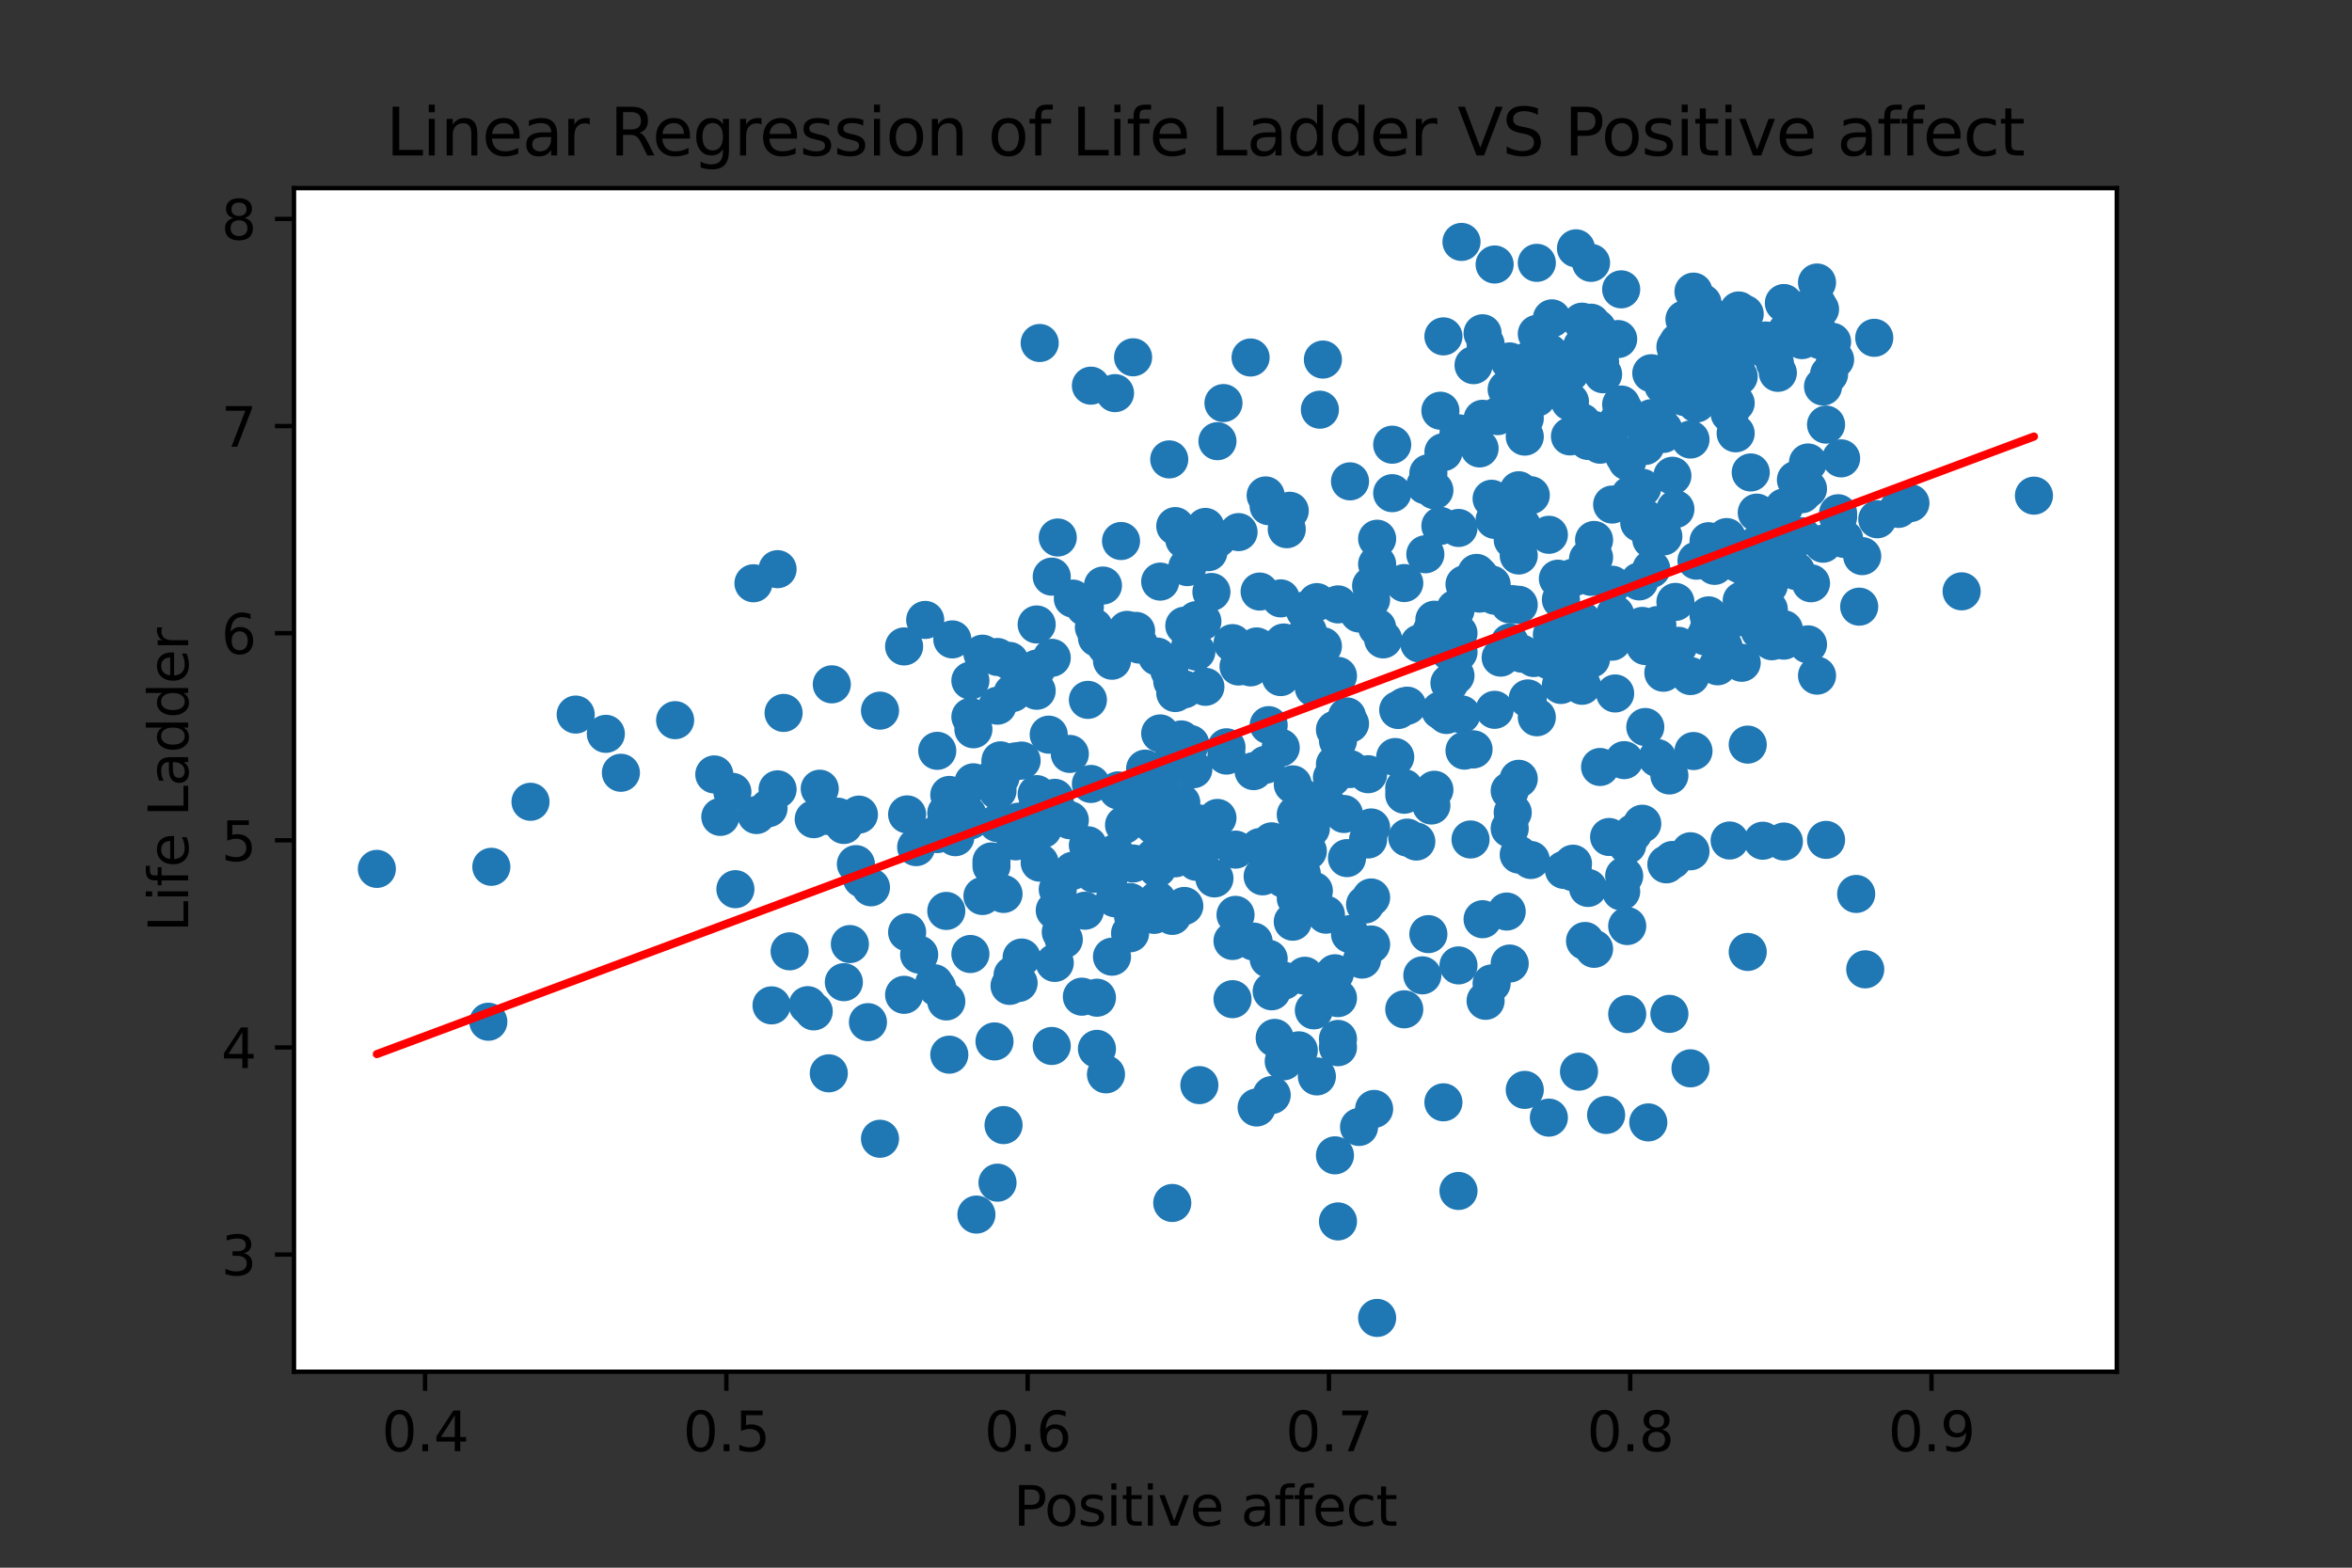 <?xml version="1.0" encoding="utf-8" standalone="no"?>
<!DOCTYPE svg PUBLIC "-//W3C//DTD SVG 1.1//EN"
  "http://www.w3.org/Graphics/SVG/1.1/DTD/svg11.dtd">
<svg height="288pt" version="1.1" viewBox="0 0 432 288" width="432pt" xmlns="http://www.w3.org/2000/svg" xmlns:xlink="http://www.w3.org/1999/xlink">
 <rect x="0" y="0" width="432" height="288" fill="#333333" stroke="none"/>
 <defs>
  <style type="text/css">*{stroke-linecap:butt;stroke-linejoin:round;}</style>
 </defs>
 <g id="figure_1">
  <g id="patch_1">
   <path d="M 0 288 
L 432 288 
L 432 0 
L 0 0 
z
" style="fill:none;"/>
  </g>
  <g id="axes_1">
   <g id="patch_2">
    <path d="M 54 252 
L 388.8 252 
L 388.8 34.56 
L 54 34.56 
z
" style="fill:#ffffff;"/>
   </g>
   <g id="PathCollection_1">
    <defs>
     <path d="M 0 3 
C 0.796 3 1.559 2.684 2.121 2.121 
C 2.684 1.559 3 0.796 3 0 
C 3 -0.796 2.684 -1.559 2.121 -2.121 
C 1.559 -2.684 0.796 -3 0 -3 
C -0.796 -3 -1.559 -2.684 -2.121 -2.121 
C -2.684 -1.559 -3 -0.796 -3 0 
C -3 0.796 -2.684 1.559 -2.121 2.121 
C -1.559 2.684 -0.796 3 0 3 
z
" id="m97f1b55d3d" style="stroke:#1f77b4;"/>
    </defs>
    <g clip-path="url(#pce224c0566)">
     <use style="fill:#1f77b4;stroke:#1f77b4;" x="204.245" xlink:href="#m97f1b55d3d" y="121.382"/>
     <use style="fill:#1f77b4;stroke:#1f77b4;" x="192.624" xlink:href="#m97f1b55d3d" y="134.966"/>
     <use style="fill:#1f77b4;stroke:#1f77b4;" x="207.565" xlink:href="#m97f1b55d3d" y="171.456"/>
     <use style="fill:#1f77b4;stroke:#1f77b4;" x="235.788" xlink:href="#m97f1b55d3d" y="161.449"/>
     <use style="fill:#1f77b4;stroke:#1f77b4;" x="237.448" xlink:href="#m97f1b55d3d" y="169.326"/>
     <use style="fill:#1f77b4;stroke:#1f77b4;" x="230.254" xlink:href="#m97f1b55d3d" y="172.978"/>
     <use style="fill:#1f77b4;stroke:#1f77b4;" x="226.934" xlink:href="#m97f1b55d3d" y="168.07"/>
     <use style="fill:#1f77b4;stroke:#1f77b4;" x="251.283" xlink:href="#m97f1b55d3d" y="154.22"/>
     <use style="fill:#1f77b4;stroke:#1f77b4;" x="233.575" xlink:href="#m97f1b55d3d" y="154.562"/>
     <use style="fill:#1f77b4;stroke:#1f77b4;" x="232.468" xlink:href="#m97f1b55d3d" y="140.483"/>
     <use style="fill:#1f77b4;stroke:#1f77b4;" x="321.563" xlink:href="#m97f1b55d3d" y="86.794"/>
     <use style="fill:#1f77b4;stroke:#1f77b4;" x="330.971" xlink:href="#m97f1b55d3d" y="98.514"/>
     <use style="fill:#1f77b4;stroke:#1f77b4;" x="322.67" xlink:href="#m97f1b55d3d" y="94.176"/>
     <use style="fill:#1f77b4;stroke:#1f77b4;" x="330.971" xlink:href="#m97f1b55d3d" y="90.789"/>
     <use style="fill:#1f77b4;stroke:#1f77b4;" x="332.078" xlink:href="#m97f1b55d3d" y="89.8"/>
     <use style="fill:#1f77b4;stroke:#1f77b4;" x="322.67" xlink:href="#m97f1b55d3d" y="100.074"/>
     <use style="fill:#1f77b4;stroke:#1f77b4;" x="304.408" xlink:href="#m97f1b55d3d" y="114.837"/>
     <use style="fill:#1f77b4;stroke:#1f77b4;" x="310.496" xlink:href="#m97f1b55d3d" y="124.198"/>
     <use style="fill:#1f77b4;stroke:#1f77b4;" x="313.816" xlink:href="#m97f1b55d3d" y="113.049"/>
     <use style="fill:#1f77b4;stroke:#1f77b4;" x="279.506" xlink:href="#m97f1b55d3d" y="120.088"/>
     <use style="fill:#1f77b4;stroke:#1f77b4;" x="308.282" xlink:href="#m97f1b55d3d" y="62.822"/>
     <use style="fill:#1f77b4;stroke:#1f77b4;" x="305.515" xlink:href="#m97f1b55d3d" y="70.813"/>
     <use style="fill:#1f77b4;stroke:#1f77b4;" x="309.942" xlink:href="#m97f1b55d3d" y="64.42"/>
     <use style="fill:#1f77b4;stroke:#1f77b4;" x="285.593" xlink:href="#m97f1b55d3d" y="67.274"/>
     <use style="fill:#1f77b4;stroke:#1f77b4;" x="293.894" xlink:href="#m97f1b55d3d" y="66.513"/>
     <use style="fill:#1f77b4;stroke:#1f77b4;" x="294.447" xlink:href="#m97f1b55d3d" y="68.758"/>
     <use style="fill:#1f77b4;stroke:#1f77b4;" x="288.36" xlink:href="#m97f1b55d3d" y="68.492"/>
     <use style="fill:#1f77b4;stroke:#1f77b4;" x="276.739" xlink:href="#m97f1b55d3d" y="71.536"/>
     <use style="fill:#1f77b4;stroke:#1f77b4;" x="282.826" xlink:href="#m97f1b55d3d" y="69.367"/>
     <use style="fill:#1f77b4;stroke:#1f77b4;" x="282.273" xlink:href="#m97f1b55d3d" y="73.058"/>
     <use style="fill:#1f77b4;stroke:#1f77b4;" x="293.34" xlink:href="#m97f1b55d3d" y="60.349"/>
     <use style="fill:#1f77b4;stroke:#1f77b4;" x="311.602" xlink:href="#m97f1b55d3d" y="63.012"/>
     <use style="fill:#1f77b4;stroke:#1f77b4;" x="292.234" xlink:href="#m97f1b55d3d" y="59.283"/>
     <use style="fill:#1f77b4;stroke:#1f77b4;" x="288.36" xlink:href="#m97f1b55d3d" y="80.173"/>
     <use style="fill:#1f77b4;stroke:#1f77b4;" x="298.321" xlink:href="#m97f1b55d3d" y="75.379"/>
     <use style="fill:#1f77b4;stroke:#1f77b4;" x="275.079" xlink:href="#m97f1b55d3d" y="76.444"/>
     <use style="fill:#1f77b4;stroke:#1f77b4;" x="270.652" xlink:href="#m97f1b55d3d" y="67.084"/>
     <use style="fill:#1f77b4;stroke:#1f77b4;" x="272.865" xlink:href="#m97f1b55d3d" y="63.203"/>
     <use style="fill:#1f77b4;stroke:#1f77b4;" x="285.04" xlink:href="#m97f1b55d3d" y="70.851"/>
     <use style="fill:#1f77b4;stroke:#1f77b4;" x="282.273" xlink:href="#m97f1b55d3d" y="70.166"/>
     <use style="fill:#1f77b4;stroke:#1f77b4;" x="235.788" xlink:href="#m97f1b55d3d" y="154.904"/>
     <use style="fill:#1f77b4;stroke:#1f77b4;" x="251.836" xlink:href="#m97f1b55d3d" y="164.874"/>
     <use style="fill:#1f77b4;stroke:#1f77b4;" x="199.264" xlink:href="#m97f1b55d3d" y="167.309"/>
     <use style="fill:#1f77b4;stroke:#1f77b4;" x="208.119" xlink:href="#m97f1b55d3d" y="168.336"/>
     <use style="fill:#1f77b4;stroke:#1f77b4;" x="166.615" xlink:href="#m97f1b55d3d" y="171.266"/>
     <use style="fill:#1f77b4;stroke:#1f77b4;" x="171.595" xlink:href="#m97f1b55d3d" y="180.627"/>
     <use style="fill:#1f77b4;stroke:#1f77b4;" x="156.1" xlink:href="#m97f1b55d3d" y="173.435"/>
     <use style="fill:#1f77b4;stroke:#1f77b4;" x="153.887" xlink:href="#m97f1b55d3d" y="150.034"/>
     <use style="fill:#1f77b4;stroke:#1f77b4;" x="178.789" xlink:href="#m97f1b55d3d" y="143.718"/>
     <use style="fill:#1f77b4;stroke:#1f77b4;" x="318.796" xlink:href="#m97f1b55d3d" y="74.047"/>
     <use style="fill:#1f77b4;stroke:#1f77b4;" x="310.496" xlink:href="#m97f1b55d3d" y="80.744"/>
     <use style="fill:#1f77b4;stroke:#1f77b4;" x="297.768" xlink:href="#m97f1b55d3d" y="74.313"/>
     <use style="fill:#1f77b4;stroke:#1f77b4;" x="298.321" xlink:href="#m97f1b55d3d" y="83.788"/>
     <use style="fill:#1f77b4;stroke:#1f77b4;" x="302.195" xlink:href="#m97f1b55d3d" y="81.923"/>
     <use style="fill:#1f77b4;stroke:#1f77b4;" x="280.059" xlink:href="#m97f1b55d3d" y="80.211"/>
     <use style="fill:#1f77b4;stroke:#1f77b4;" x="291.68" xlink:href="#m97f1b55d3d" y="81.01"/>
     <use style="fill:#1f77b4;stroke:#1f77b4;" x="271.758" xlink:href="#m97f1b55d3d" y="82.38"/>
     <use style="fill:#1f77b4;stroke:#1f77b4;" x="262.351" xlink:href="#m97f1b55d3d" y="86.946"/>
     <use style="fill:#1f77b4;stroke:#1f77b4;" x="214.759" xlink:href="#m97f1b55d3d" y="84.397"/>
     <use style="fill:#1f77b4;stroke:#1f77b4;" x="203.138" xlink:href="#m97f1b55d3d" y="197.369"/>
     <use style="fill:#1f77b4;stroke:#1f77b4;" x="179.342" xlink:href="#m97f1b55d3d" y="223.129"/>
     <use style="fill:#1f77b4;stroke:#1f77b4;" x="245.196" xlink:href="#m97f1b55d3d" y="212.247"/>
     <use style="fill:#1f77b4;stroke:#1f77b4;" x="183.216" xlink:href="#m97f1b55d3d" y="217.269"/>
     <use style="fill:#1f77b4;stroke:#1f77b4;" x="184.323" xlink:href="#m97f1b55d3d" y="206.691"/>
     <use style="fill:#1f77b4;stroke:#1f77b4;" x="193.177" xlink:href="#m97f1b55d3d" y="192.156"/>
     <use style="fill:#1f77b4;stroke:#1f77b4;" x="197.051" xlink:href="#m97f1b55d3d" y="159.965"/>
     <use style="fill:#1f77b4;stroke:#1f77b4;" x="214.759" xlink:href="#m97f1b55d3d" y="123.17"/>
     <use style="fill:#1f77b4;stroke:#1f77b4;" x="221.4" xlink:href="#m97f1b55d3d" y="155.285"/>
     <use style="fill:#1f77b4;stroke:#1f77b4;" x="193.731" xlink:href="#m97f1b55d3d" y="176.898"/>
     <use style="fill:#1f77b4;stroke:#1f77b4;" x="186.537" xlink:href="#m97f1b55d3d" y="154.562"/>
     <use style="fill:#1f77b4;stroke:#1f77b4;" x="159.974" xlink:href="#m97f1b55d3d" y="163.009"/>
     <use style="fill:#1f77b4;stroke:#1f77b4;" x="157.76" xlink:href="#m97f1b55d3d" y="149.653"/>
     <use style="fill:#1f77b4;stroke:#1f77b4;" x="150.566" xlink:href="#m97f1b55d3d" y="144.897"/>
     <use style="fill:#1f77b4;stroke:#1f77b4;" x="152.226" xlink:href="#m97f1b55d3d" y="149.92"/>
     <use style="fill:#1f77b4;stroke:#1f77b4;" x="211.439" xlink:href="#m97f1b55d3d" y="147.485"/>
     <use style="fill:#1f77b4;stroke:#1f77b4;" x="187.09" xlink:href="#m97f1b55d3d" y="150.947"/>
     <use style="fill:#1f77b4;stroke:#1f77b4;" x="212.546" xlink:href="#m97f1b55d3d" y="120.621"/>
     <use style="fill:#1f77b4;stroke:#1f77b4;" x="207.012" xlink:href="#m97f1b55d3d" y="115.712"/>
     <use style="fill:#1f77b4;stroke:#1f77b4;" x="213.099" xlink:href="#m97f1b55d3d" y="134.738"/>
     <use style="fill:#1f77b4;stroke:#1f77b4;" x="303.301" xlink:href="#m97f1b55d3d" y="76.825"/>
     <use style="fill:#1f77b4;stroke:#1f77b4;" x="309.389" xlink:href="#m97f1b55d3d" y="72.944"/>
     <use style="fill:#1f77b4;stroke:#1f77b4;" x="292.787" xlink:href="#m97f1b55d3d" y="78.994"/>
     <use style="fill:#1f77b4;stroke:#1f77b4;" x="274.525" xlink:href="#m97f1b55d3d" y="95.508"/>
     <use style="fill:#1f77b4;stroke:#1f77b4;" x="278.952" xlink:href="#m97f1b55d3d" y="102.052"/>
     <use style="fill:#1f77b4;stroke:#1f77b4;" x="252.943" xlink:href="#m97f1b55d3d" y="103.65"/>
     <use style="fill:#1f77b4;stroke:#1f77b4;" x="271.758" xlink:href="#m97f1b55d3d" y="109.054"/>
     <use style="fill:#1f77b4;stroke:#1f77b4;" x="277.846" xlink:href="#m97f1b55d3d" y="99.16"/>
     <use style="fill:#1f77b4;stroke:#1f77b4;" x="239.662" xlink:href="#m97f1b55d3d" y="112.136"/>
     <use style="fill:#1f77b4;stroke:#1f77b4;" x="152.226" xlink:href="#m97f1b55d3d" y="197.179"/>
     <use style="fill:#1f77b4;stroke:#1f77b4;" x="173.809" xlink:href="#m97f1b55d3d" y="183.975"/>
     <use style="fill:#1f77b4;stroke:#1f77b4;" x="201.478" xlink:href="#m97f1b55d3d" y="192.689"/>
     <use style="fill:#1f77b4;stroke:#1f77b4;" x="204.245" xlink:href="#m97f1b55d3d" y="175.756"/>
     <use style="fill:#1f77b4;stroke:#1f77b4;" x="212.546" xlink:href="#m97f1b55d3d" y="159.509"/>
     <use style="fill:#1f77b4;stroke:#1f77b4;" x="200.925" xlink:href="#m97f1b55d3d" y="160.536"/>
     <use style="fill:#1f77b4;stroke:#1f77b4;" x="196.498" xlink:href="#m97f1b55d3d" y="150.681"/>
     <use style="fill:#1f77b4;stroke:#1f77b4;" x="210.332" xlink:href="#m97f1b55d3d" y="150.605"/>
     <use style="fill:#1f77b4;stroke:#1f77b4;" x="223.614" xlink:href="#m97f1b55d3d" y="150.262"/>
     <use style="fill:#1f77b4;stroke:#1f77b4;" x="247.409" xlink:href="#m97f1b55d3d" y="131.617"/>
     <use style="fill:#1f77b4;stroke:#1f77b4;" x="298.874" xlink:href="#m97f1b55d3d" y="186.296"/>
     <use style="fill:#1f77b4;stroke:#1f77b4;" x="310.496" xlink:href="#m97f1b55d3d" y="196.265"/>
     <use style="fill:#1f77b4;stroke:#1f77b4;" x="295.001" xlink:href="#m97f1b55d3d" y="204.827"/>
     <use style="fill:#1f77b4;stroke:#1f77b4;" x="290.02" xlink:href="#m97f1b55d3d" y="196.874"/>
     <use style="fill:#1f77b4;stroke:#1f77b4;" x="306.622" xlink:href="#m97f1b55d3d" y="186.258"/>
     <use style="fill:#1f77b4;stroke:#1f77b4;" x="321.01" xlink:href="#m97f1b55d3d" y="174.881"/>
     <use style="fill:#1f77b4;stroke:#1f77b4;" x="298.874" xlink:href="#m97f1b55d3d" y="170.125"/>
     <use style="fill:#1f77b4;stroke:#1f77b4;" x="323.777" xlink:href="#m97f1b55d3d" y="154.448"/>
     <use style="fill:#1f77b4;stroke:#1f77b4;" x="342.592" xlink:href="#m97f1b55d3d" y="178.077"/>
     <use style="fill:#1f77b4;stroke:#1f77b4;" x="187.643" xlink:href="#m97f1b55d3d" y="175.908"/>
     <use style="fill:#1f77b4;stroke:#1f77b4;" x="198.711" xlink:href="#m97f1b55d3d" y="183.1"/>
     <use style="fill:#1f77b4;stroke:#1f77b4;" x="233.575" xlink:href="#m97f1b55d3d" y="182.111"/>
     <use style="fill:#1f77b4;stroke:#1f77b4;" x="201.478" xlink:href="#m97f1b55d3d" y="183.29"/>
     <use style="fill:#1f77b4;stroke:#1f77b4;" x="216.973" xlink:href="#m97f1b55d3d" y="152.926"/>
     <use style="fill:#1f77b4;stroke:#1f77b4;" x="223.06" xlink:href="#m97f1b55d3d" y="161.373"/>
     <use style="fill:#1f77b4;stroke:#1f77b4;" x="206.459" xlink:href="#m97f1b55d3d" y="151.556"/>
     <use style="fill:#1f77b4;stroke:#1f77b4;" x="211.992" xlink:href="#m97f1b55d3d" y="144.821"/>
     <use style="fill:#1f77b4;stroke:#1f77b4;" x="204.798" xlink:href="#m97f1b55d3d" y="156.769"/>
     <use style="fill:#1f77b4;stroke:#1f77b4;" x="205.352" xlink:href="#m97f1b55d3d" y="145.202"/>
     <use style="fill:#1f77b4;stroke:#1f77b4;" x="344.252" xlink:href="#m97f1b55d3d" y="62.061"/>
     <use style="fill:#1f77b4;stroke:#1f77b4;" x="330.971" xlink:href="#m97f1b55d3d" y="62.48"/>
     <use style="fill:#1f77b4;stroke:#1f77b4;" x="327.651" xlink:href="#m97f1b55d3d" y="55.669"/>
     <use style="fill:#1f77b4;stroke:#1f77b4;" x="317.69" xlink:href="#m97f1b55d3d" y="66.703"/>
     <use style="fill:#1f77b4;stroke:#1f77b4;" x="324.33" xlink:href="#m97f1b55d3d" y="62.556"/>
     <use style="fill:#1f77b4;stroke:#1f77b4;" x="313.262" xlink:href="#m97f1b55d3d" y="68.948"/>
     <use style="fill:#1f77b4;stroke:#1f77b4;" x="334.291" xlink:href="#m97f1b55d3d" y="62.48"/>
     <use style="fill:#1f77b4;stroke:#1f77b4;" x="312.709" xlink:href="#m97f1b55d3d" y="71.612"/>
     <use style="fill:#1f77b4;stroke:#1f77b4;" x="311.602" xlink:href="#m97f1b55d3d" y="74.123"/>
     <use style="fill:#1f77b4;stroke:#1f77b4;" x="297.214" xlink:href="#m97f1b55d3d" y="77.319"/>
     <use style="fill:#1f77b4;stroke:#1f77b4;" x="301.641" xlink:href="#m97f1b55d3d" y="96.307"/>
     <use style="fill:#1f77b4;stroke:#1f77b4;" x="307.729" xlink:href="#m97f1b55d3d" y="93.529"/>
     <use style="fill:#1f77b4;stroke:#1f77b4;" x="329.864" xlink:href="#m97f1b55d3d" y="88.164"/>
     <use style="fill:#1f77b4;stroke:#1f77b4;" x="338.165" xlink:href="#m97f1b55d3d" y="84.206"/>
     <use style="fill:#1f77b4;stroke:#1f77b4;" x="301.088" xlink:href="#m97f1b55d3d" y="96.04"/>
     <use style="fill:#1f77b4;stroke:#1f77b4;" x="337.612" xlink:href="#m97f1b55d3d" y="94.29"/>
     <use style="fill:#1f77b4;stroke:#1f77b4;" x="320.457" xlink:href="#m97f1b55d3d" y="104.145"/>
     <use style="fill:#1f77b4;stroke:#1f77b4;" x="317.69" xlink:href="#m97f1b55d3d" y="99.731"/>
     <use style="fill:#1f77b4;stroke:#1f77b4;" x="304.408" xlink:href="#m97f1b55d3d" y="118.528"/>
     <use style="fill:#1f77b4;stroke:#1f77b4;" x="307.729" xlink:href="#m97f1b55d3d" y="110.576"/>
     <use style="fill:#1f77b4;stroke:#1f77b4;" x="317.136" xlink:href="#m97f1b55d3d" y="98.666"/>
     <use style="fill:#1f77b4;stroke:#1f77b4;" x="324.884" xlink:href="#m97f1b55d3d" y="102.052"/>
     <use style="fill:#1f77b4;stroke:#1f77b4;" x="327.651" xlink:href="#m97f1b55d3d" y="93.224"/>
     <use style="fill:#1f77b4;stroke:#1f77b4;" x="325.437" xlink:href="#m97f1b55d3d" y="99.236"/>
     <use style="fill:#1f77b4;stroke:#1f77b4;" x="321.01" xlink:href="#m97f1b55d3d" y="101.558"/>
     <use style="fill:#1f77b4;stroke:#1f77b4;" x="296.107" xlink:href="#m97f1b55d3d" y="107.417"/>
     <use style="fill:#1f77b4;stroke:#1f77b4;" x="319.903" xlink:href="#m97f1b55d3d" y="110.347"/>
     <use style="fill:#1f77b4;stroke:#1f77b4;" x="313.262" xlink:href="#m97f1b55d3d" y="116.93"/>
     <use style="fill:#1f77b4;stroke:#1f77b4;" x="311.602" xlink:href="#m97f1b55d3d" y="103.003"/>
     <use style="fill:#1f77b4;stroke:#1f77b4;" x="296.661" xlink:href="#m97f1b55d3d" y="127.394"/>
     <use style="fill:#1f77b4;stroke:#1f77b4;" x="187.643" xlink:href="#m97f1b55d3d" y="139.722"/>
     <use style="fill:#1f77b4;stroke:#1f77b4;" x="200.925" xlink:href="#m97f1b55d3d" y="115.256"/>
     <use style="fill:#1f77b4;stroke:#1f77b4;" x="183.216" xlink:href="#m97f1b55d3d" y="120.697"/>
     <use style="fill:#1f77b4;stroke:#1f77b4;" x="186.537" xlink:href="#m97f1b55d3d" y="139.874"/>
     <use style="fill:#1f77b4;stroke:#1f77b4;" x="193.731" xlink:href="#m97f1b55d3d" y="146.571"/>
     <use style="fill:#1f77b4;stroke:#1f77b4;" x="196.498" xlink:href="#m97f1b55d3d" y="138.505"/>
     <use style="fill:#1f77b4;stroke:#1f77b4;" x="219.186" xlink:href="#m97f1b55d3d" y="141.32"/>
     <use style="fill:#1f77b4;stroke:#1f77b4;" x="178.789" xlink:href="#m97f1b55d3d" y="133.977"/>
     <use style="fill:#1f77b4;stroke:#1f77b4;" x="161.634" xlink:href="#m97f1b55d3d" y="130.552"/>
     <use style="fill:#1f77b4;stroke:#1f77b4;" x="267.885" xlink:href="#m97f1b55d3d" y="96.991"/>
     <use style="fill:#1f77b4;stroke:#1f77b4;" x="278.952" xlink:href="#m97f1b55d3d" y="90.066"/>
     <use style="fill:#1f77b4;stroke:#1f77b4;" x="274.525" xlink:href="#m97f1b55d3d" y="109.434"/>
     <use style="fill:#1f77b4;stroke:#1f77b4;" x="270.652" xlink:href="#m97f1b55d3d" y="137.668"/>
     <use style="fill:#1f77b4;stroke:#1f77b4;" x="264.564" xlink:href="#m97f1b55d3d" y="130.514"/>
     <use style="fill:#1f77b4;stroke:#1f77b4;" x="270.098" xlink:href="#m97f1b55d3d" y="137.668"/>
     <use style="fill:#1f77b4;stroke:#1f77b4;" x="267.331" xlink:href="#m97f1b55d3d" y="124.122"/>
     <use style="fill:#1f77b4;stroke:#1f77b4;" x="290.574" xlink:href="#m97f1b55d3d" y="113.962"/>
     <use style="fill:#1f77b4;stroke:#1f77b4;" x="271.758" xlink:href="#m97f1b55d3d" y="105.819"/>
     <use style="fill:#1f77b4;stroke:#1f77b4;" x="278.952" xlink:href="#m97f1b55d3d" y="111.108"/>
     <use style="fill:#1f77b4;stroke:#1f77b4;" x="282.273" xlink:href="#m97f1b55d3d" y="48.287"/>
     <use style="fill:#1f77b4;stroke:#1f77b4;" x="285.04" xlink:href="#m97f1b55d3d" y="58.484"/>
     <use style="fill:#1f77b4;stroke:#1f77b4;" x="333.738" xlink:href="#m97f1b55d3d" y="55.859"/>
     <use style="fill:#1f77b4;stroke:#1f77b4;" x="317.136" xlink:href="#m97f1b55d3d" y="58.941"/>
     <use style="fill:#1f77b4;stroke:#1f77b4;" x="315.476" xlink:href="#m97f1b55d3d" y="58.713"/>
     <use style="fill:#1f77b4;stroke:#1f77b4;" x="319.35" xlink:href="#m97f1b55d3d" y="57.038"/>
     <use style="fill:#1f77b4;stroke:#1f77b4;" x="312.709" xlink:href="#m97f1b55d3d" y="55.669"/>
     <use style="fill:#1f77b4;stroke:#1f77b4;" x="311.049" xlink:href="#m97f1b55d3d" y="53.576"/>
     <use style="fill:#1f77b4;stroke:#1f77b4;" x="333.738" xlink:href="#m97f1b55d3d" y="51.902"/>
     <use style="fill:#1f77b4;stroke:#1f77b4;" x="309.389" xlink:href="#m97f1b55d3d" y="58.675"/>
     <use style="fill:#1f77b4;stroke:#1f77b4;" x="304.408" xlink:href="#m97f1b55d3d" y="139.266"/>
     <use style="fill:#1f77b4;stroke:#1f77b4;" x="297.768" xlink:href="#m97f1b55d3d" y="163.77"/>
     <use style="fill:#1f77b4;stroke:#1f77b4;" x="295.554" xlink:href="#m97f1b55d3d" y="153.763"/>
     <use style="fill:#1f77b4;stroke:#1f77b4;" x="298.321" xlink:href="#m97f1b55d3d" y="139.646"/>
     <use style="fill:#1f77b4;stroke:#1f77b4;" x="251.836" xlink:href="#m97f1b55d3d" y="152.013"/>
     <use style="fill:#1f77b4;stroke:#1f77b4;" x="277.292" xlink:href="#m97f1b55d3d" y="145.278"/>
     <use style="fill:#1f77b4;stroke:#1f77b4;" x="265.671" xlink:href="#m97f1b55d3d" y="131.351"/>
     <use style="fill:#1f77b4;stroke:#1f77b4;" x="268.991" xlink:href="#m97f1b55d3d" y="137.896"/>
     <use style="fill:#1f77b4;stroke:#1f77b4;" x="290.574" xlink:href="#m97f1b55d3d" y="116.169"/>
     <use style="fill:#1f77b4;stroke:#1f77b4;" x="262.904" xlink:href="#m97f1b55d3d" y="147.979"/>
     <use style="fill:#1f77b4;stroke:#1f77b4;" x="333.738" xlink:href="#m97f1b55d3d" y="124.122"/>
     <use style="fill:#1f77b4;stroke:#1f77b4;" x="325.437" xlink:href="#m97f1b55d3d" y="117.805"/>
     <use style="fill:#1f77b4;stroke:#1f77b4;" x="327.651" xlink:href="#m97f1b55d3d" y="115.598"/>
     <use style="fill:#1f77b4;stroke:#1f77b4;" x="332.078" xlink:href="#m97f1b55d3d" y="118.376"/>
     <use style="fill:#1f77b4;stroke:#1f77b4;" x="327.651" xlink:href="#m97f1b55d3d" y="117.691"/>
     <use style="fill:#1f77b4;stroke:#1f77b4;" x="324.884" xlink:href="#m97f1b55d3d" y="111.945"/>
     <use style="fill:#1f77b4;stroke:#1f77b4;" x="315.476" xlink:href="#m97f1b55d3d" y="122.409"/>
     <use style="fill:#1f77b4;stroke:#1f77b4;" x="341.485" xlink:href="#m97f1b55d3d" y="111.451"/>
     <use style="fill:#1f77b4;stroke:#1f77b4;" x="305.515" xlink:href="#m97f1b55d3d" y="123.589"/>
     <use style="fill:#1f77b4;stroke:#1f77b4;" x="293.894" xlink:href="#m97f1b55d3d" y="140.902"/>
     <use style="fill:#1f77b4;stroke:#1f77b4;" x="149.46" xlink:href="#m97f1b55d3d" y="185.802"/>
     <use style="fill:#1f77b4;stroke:#1f77b4;" x="148.353" xlink:href="#m97f1b55d3d" y="184.66"/>
     <use style="fill:#1f77b4;stroke:#1f77b4;" x="161.634" xlink:href="#m97f1b55d3d" y="209.203"/>
     <use style="fill:#1f77b4;stroke:#1f77b4;" x="157.207" xlink:href="#m97f1b55d3d" y="158.748"/>
     <use style="fill:#1f77b4;stroke:#1f77b4;" x="194.284" xlink:href="#m97f1b55d3d" y="163.39"/>
     <use style="fill:#1f77b4;stroke:#1f77b4;" x="194.837" xlink:href="#m97f1b55d3d" y="171.228"/>
     <use style="fill:#1f77b4;stroke:#1f77b4;" x="340.932" xlink:href="#m97f1b55d3d" y="164.227"/>
     <use style="fill:#1f77b4;stroke:#1f77b4;" x="316.583" xlink:href="#m97f1b55d3d" y="118.833"/>
     <use style="fill:#1f77b4;stroke:#1f77b4;" x="314.923" xlink:href="#m97f1b55d3d" y="103.955"/>
     <use style="fill:#1f77b4;stroke:#1f77b4;" x="319.903" xlink:href="#m97f1b55d3d" y="121.762"/>
     <use style="fill:#1f77b4;stroke:#1f77b4;" x="313.816" xlink:href="#m97f1b55d3d" y="115.636"/>
     <use style="fill:#1f77b4;stroke:#1f77b4;" x="277.846" xlink:href="#m97f1b55d3d" y="110.994"/>
     <use style="fill:#1f77b4;stroke:#1f77b4;" x="326.544" xlink:href="#m97f1b55d3d" y="103.422"/>
     <use style="fill:#1f77b4;stroke:#1f77b4;" x="332.631" xlink:href="#m97f1b55d3d" y="107.151"/>
     <use style="fill:#1f77b4;stroke:#1f77b4;" x="338.718" xlink:href="#m97f1b55d3d" y="99.008"/>
     <use style="fill:#1f77b4;stroke:#1f77b4;" x="321.01" xlink:href="#m97f1b55d3d" y="136.792"/>
     <use style="fill:#1f77b4;stroke:#1f77b4;" x="216.973" xlink:href="#m97f1b55d3d" y="135.841"/>
     <use style="fill:#1f77b4;stroke:#1f77b4;" x="214.759" xlink:href="#m97f1b55d3d" y="140.521"/>
     <use style="fill:#1f77b4;stroke:#1f77b4;" x="245.196" xlink:href="#m97f1b55d3d" y="140.407"/>
     <use style="fill:#1f77b4;stroke:#1f77b4;" x="233.021" xlink:href="#m97f1b55d3d" y="133.216"/>
     <use style="fill:#1f77b4;stroke:#1f77b4;" x="256.817" xlink:href="#m97f1b55d3d" y="130.438"/>
     <use style="fill:#1f77b4;stroke:#1f77b4;" x="258.477" xlink:href="#m97f1b55d3d" y="129.639"/>
     <use style="fill:#1f77b4;stroke:#1f77b4;" x="302.195" xlink:href="#m97f1b55d3d" y="118.68"/>
     <use style="fill:#1f77b4;stroke:#1f77b4;" x="296.661" xlink:href="#m97f1b55d3d" y="112.859"/>
     <use style="fill:#1f77b4;stroke:#1f77b4;" x="301.641" xlink:href="#m97f1b55d3d" y="114.989"/>
     <use style="fill:#1f77b4;stroke:#1f77b4;" x="303.301" xlink:href="#m97f1b55d3d" y="99.084"/>
     <use style="fill:#1f77b4;stroke:#1f77b4;" x="284.486" xlink:href="#m97f1b55d3d" y="64.801"/>
     <use style="fill:#1f77b4;stroke:#1f77b4;" x="297.214" xlink:href="#m97f1b55d3d" y="62.289"/>
     <use style="fill:#1f77b4;stroke:#1f77b4;" x="282.273" xlink:href="#m97f1b55d3d" y="61.338"/>
     <use style="fill:#1f77b4;stroke:#1f77b4;" x="290.574" xlink:href="#m97f1b55d3d" y="63.621"/>
     <use style="fill:#1f77b4;stroke:#1f77b4;" x="272.312" xlink:href="#m97f1b55d3d" y="61.224"/>
     <use style="fill:#1f77b4;stroke:#1f77b4;" x="297.768" xlink:href="#m97f1b55d3d" y="53.157"/>
     <use style="fill:#1f77b4;stroke:#1f77b4;" x="292.234" xlink:href="#m97f1b55d3d" y="48.287"/>
     <use style="fill:#1f77b4;stroke:#1f77b4;" x="289.467" xlink:href="#m97f1b55d3d" y="45.623"/>
     <use style="fill:#1f77b4;stroke:#1f77b4;" x="274.525" xlink:href="#m97f1b55d3d" y="48.591"/>
     <use style="fill:#1f77b4;stroke:#1f77b4;" x="268.438" xlink:href="#m97f1b55d3d" y="44.444"/>
     <use style="fill:#1f77b4;stroke:#1f77b4;" x="288.913" xlink:href="#m97f1b55d3d" y="79.831"/>
     <use style="fill:#1f77b4;stroke:#1f77b4;" x="273.972" xlink:href="#m97f1b55d3d" y="91.626"/>
     <use style="fill:#1f77b4;stroke:#1f77b4;" x="299.428" xlink:href="#m97f1b55d3d" y="90.941"/>
     <use style="fill:#1f77b4;stroke:#1f77b4;" x="305.515" xlink:href="#m97f1b55d3d" y="98.552"/>
     <use style="fill:#1f77b4;stroke:#1f77b4;" x="291.68" xlink:href="#m97f1b55d3d" y="102.699"/>
     <use style="fill:#1f77b4;stroke:#1f77b4;" x="284.486" xlink:href="#m97f1b55d3d" y="98.247"/>
     <use style="fill:#1f77b4;stroke:#1f77b4;" x="278.399" xlink:href="#m97f1b55d3d" y="92.159"/>
     <use style="fill:#1f77b4;stroke:#1f77b4;" x="281.166" xlink:href="#m97f1b55d3d" y="90.979"/>
     <use style="fill:#1f77b4;stroke:#1f77b4;" x="263.458" xlink:href="#m97f1b55d3d" y="90.066"/>
     <use style="fill:#1f77b4;stroke:#1f77b4;" x="261.797" xlink:href="#m97f1b55d3d" y="89.153"/>
     <use style="fill:#1f77b4;stroke:#1f77b4;" x="141.712" xlink:href="#m97f1b55d3d" y="184.698"/>
     <use style="fill:#1f77b4;stroke:#1f77b4;" x="166.061" xlink:href="#m97f1b55d3d" y="182.757"/>
     <use style="fill:#1f77b4;stroke:#1f77b4;" x="185.983" xlink:href="#m97f1b55d3d" y="179.143"/>
     <use style="fill:#1f77b4;stroke:#1f77b4;" x="172.148" xlink:href="#m97f1b55d3d" y="181.464"/>
     <use style="fill:#1f77b4;stroke:#1f77b4;" x="159.42" xlink:href="#m97f1b55d3d" y="187.78"/>
     <use style="fill:#1f77b4;stroke:#1f77b4;" x="168.828" xlink:href="#m97f1b55d3d" y="175.376"/>
     <use style="fill:#1f77b4;stroke:#1f77b4;" x="178.236" xlink:href="#m97f1b55d3d" y="175.262"/>
     <use style="fill:#1f77b4;stroke:#1f77b4;" x="173.809" xlink:href="#m97f1b55d3d" y="167.347"/>
     <use style="fill:#1f77b4;stroke:#1f77b4;" x="190.964" xlink:href="#m97f1b55d3d" y="158.481"/>
     <use style="fill:#1f77b4;stroke:#1f77b4;" x="194.837" xlink:href="#m97f1b55d3d" y="149.692"/>
     <use style="fill:#1f77b4;stroke:#1f77b4;" x="296.107" xlink:href="#m97f1b55d3d" y="92.692"/>
     <use style="fill:#1f77b4;stroke:#1f77b4;" x="301.641" xlink:href="#m97f1b55d3d" y="89.61"/>
     <use style="fill:#1f77b4;stroke:#1f77b4;" x="267.885" xlink:href="#m97f1b55d3d" y="79.602"/>
     <use style="fill:#1f77b4;stroke:#1f77b4;" x="291.127" xlink:href="#m97f1b55d3d" y="78.879"/>
     <use style="fill:#1f77b4;stroke:#1f77b4;" x="280.059" xlink:href="#m97f1b55d3d" y="76.863"/>
     <use style="fill:#1f77b4;stroke:#1f77b4;" x="265.118" xlink:href="#m97f1b55d3d" y="83.065"/>
     <use style="fill:#1f77b4;stroke:#1f77b4;" x="264.564" xlink:href="#m97f1b55d3d" y="75.455"/>
     <use style="fill:#1f77b4;stroke:#1f77b4;" x="288.36" xlink:href="#m97f1b55d3d" y="73.781"/>
     <use style="fill:#1f77b4;stroke:#1f77b4;" x="272.312" xlink:href="#m97f1b55d3d" y="76.939"/>
     <use style="fill:#1f77b4;stroke:#1f77b4;" x="277.292" xlink:href="#m97f1b55d3d" y="66.399"/>
     <use style="fill:#1f77b4;stroke:#1f77b4;" x="268.438" xlink:href="#m97f1b55d3d" y="131.237"/>
     <use style="fill:#1f77b4;stroke:#1f77b4;" x="277.292" xlink:href="#m97f1b55d3d" y="152.203"/>
     <use style="fill:#1f77b4;stroke:#1f77b4;" x="239.108" xlink:href="#m97f1b55d3d" y="155.704"/>
     <use style="fill:#1f77b4;stroke:#1f77b4;" x="241.875" xlink:href="#m97f1b55d3d" y="197.749"/>
     <use style="fill:#1f77b4;stroke:#1f77b4;" x="238.555" xlink:href="#m97f1b55d3d" y="192.955"/>
     <use style="fill:#1f77b4;stroke:#1f77b4;" x="226.38" xlink:href="#m97f1b55d3d" y="172.864"/>
     <use style="fill:#1f77b4;stroke:#1f77b4;" x="245.749" xlink:href="#m97f1b55d3d" y="136.069"/>
     <use style="fill:#1f77b4;stroke:#1f77b4;" x="270.098" xlink:href="#m97f1b55d3d" y="154.22"/>
     <use style="fill:#1f77b4;stroke:#1f77b4;" x="234.128" xlink:href="#m97f1b55d3d" y="155.627"/>
     <use style="fill:#1f77b4;stroke:#1f77b4;" x="251.283" xlink:href="#m97f1b55d3d" y="142.234"/>
     <use style="fill:#1f77b4;stroke:#1f77b4;" x="183.77" xlink:href="#m97f1b55d3d" y="140.217"/>
     <use style="fill:#1f77b4;stroke:#1f77b4;" x="178.236" xlink:href="#m97f1b55d3d" y="150.719"/>
     <use style="fill:#1f77b4;stroke:#1f77b4;" x="238.002" xlink:href="#m97f1b55d3d" y="165.026"/>
     <use style="fill:#1f77b4;stroke:#1f77b4;" x="241.322" xlink:href="#m97f1b55d3d" y="163.656"/>
     <use style="fill:#1f77b4;stroke:#1f77b4;" x="266.224" xlink:href="#m97f1b55d3d" y="130.666"/>
     <use style="fill:#1f77b4;stroke:#1f77b4;" x="244.642" xlink:href="#m97f1b55d3d" y="142.842"/>
     <use style="fill:#1f77b4;stroke:#1f77b4;" x="190.41" xlink:href="#m97f1b55d3d" y="148.74"/>
     <use style="fill:#1f77b4;stroke:#1f77b4;" x="225.274" xlink:href="#m97f1b55d3d" y="138.809"/>
     <use style="fill:#1f77b4;stroke:#1f77b4;" x="226.38" xlink:href="#m97f1b55d3d" y="118.148"/>
     <use style="fill:#1f77b4;stroke:#1f77b4;" x="235.235" xlink:href="#m97f1b55d3d" y="124.388"/>
     <use style="fill:#1f77b4;stroke:#1f77b4;" x="211.992" xlink:href="#m97f1b55d3d" y="157.492"/>
     <use style="fill:#1f77b4;stroke:#1f77b4;" x="217.526" xlink:href="#m97f1b55d3d" y="166.434"/>
     <use style="fill:#1f77b4;stroke:#1f77b4;" x="247.409" xlink:href="#m97f1b55d3d" y="157.644"/>
     <use style="fill:#1f77b4;stroke:#1f77b4;" x="216.973" xlink:href="#m97f1b55d3d" y="147.485"/>
     <use style="fill:#1f77b4;stroke:#1f77b4;" x="247.963" xlink:href="#m97f1b55d3d" y="141.282"/>
     <use style="fill:#1f77b4;stroke:#1f77b4;" x="225.274" xlink:href="#m97f1b55d3d" y="137.287"/>
     <use style="fill:#1f77b4;stroke:#1f77b4;" x="263.458" xlink:href="#m97f1b55d3d" y="113.848"/>
     <use style="fill:#1f77b4;stroke:#1f77b4;" x="230.808" xlink:href="#m97f1b55d3d" y="118.756"/>
     <use style="fill:#1f77b4;stroke:#1f77b4;" x="267.885" xlink:href="#m97f1b55d3d" y="116.321"/>
     <use style="fill:#1f77b4;stroke:#1f77b4;" x="263.458" xlink:href="#m97f1b55d3d" y="114.875"/>
     <use style="fill:#1f77b4;stroke:#1f77b4;" x="215.313" xlink:href="#m97f1b55d3d" y="168.26"/>
     <use style="fill:#1f77b4;stroke:#1f77b4;" x="204.798" xlink:href="#m97f1b55d3d" y="165.026"/>
     <use style="fill:#1f77b4;stroke:#1f77b4;" x="233.021" xlink:href="#m97f1b55d3d" y="176.137"/>
     <use style="fill:#1f77b4;stroke:#1f77b4;" x="250.176" xlink:href="#m97f1b55d3d" y="176.289"/>
     <use style="fill:#1f77b4;stroke:#1f77b4;" x="244.642" xlink:href="#m97f1b55d3d" y="179.409"/>
     <use style="fill:#1f77b4;stroke:#1f77b4;" x="241.322" xlink:href="#m97f1b55d3d" y="185.611"/>
     <use style="fill:#1f77b4;stroke:#1f77b4;" x="234.128" xlink:href="#m97f1b55d3d" y="190.672"/>
     <use style="fill:#1f77b4;stroke:#1f77b4;" x="220.293" xlink:href="#m97f1b55d3d" y="199.348"/>
     <use style="fill:#1f77b4;stroke:#1f77b4;" x="215.313" xlink:href="#m97f1b55d3d" y="220.998"/>
     <use style="fill:#1f77b4;stroke:#1f77b4;" x="272.865" xlink:href="#m97f1b55d3d" y="183.861"/>
     <use style="fill:#1f77b4;stroke:#1f77b4;" x="335.398" xlink:href="#m97f1b55d3d" y="78.004"/>
     <use style="fill:#1f77b4;stroke:#1f77b4;" x="318.796" xlink:href="#m97f1b55d3d" y="79.602"/>
     <use style="fill:#1f77b4;stroke:#1f77b4;" x="307.175" xlink:href="#m97f1b55d3d" y="87.403"/>
     <use style="fill:#1f77b4;stroke:#1f77b4;" x="290.574" xlink:href="#m97f1b55d3d" y="77.586"/>
     <use style="fill:#1f77b4;stroke:#1f77b4;" x="298.874" xlink:href="#m97f1b55d3d" y="84.739"/>
     <use style="fill:#1f77b4;stroke:#1f77b4;" x="304.408" xlink:href="#m97f1b55d3d" y="76.711"/>
     <use style="fill:#1f77b4;stroke:#1f77b4;" x="317.69" xlink:href="#m97f1b55d3d" y="75.988"/>
     <use style="fill:#1f77b4;stroke:#1f77b4;" x="305.515" xlink:href="#m97f1b55d3d" y="79.717"/>
     <use style="fill:#1f77b4;stroke:#1f77b4;" x="303.301" xlink:href="#m97f1b55d3d" y="68.568"/>
     <use style="fill:#1f77b4;stroke:#1f77b4;" x="297.768" xlink:href="#m97f1b55d3d" y="76.939"/>
     <use style="fill:#1f77b4;stroke:#1f77b4;" x="265.118" xlink:href="#m97f1b55d3d" y="61.795"/>
     <use style="fill:#1f77b4;stroke:#1f77b4;" x="224.72" xlink:href="#m97f1b55d3d" y="74.047"/>
     <use style="fill:#1f77b4;stroke:#1f77b4;" x="242.982" xlink:href="#m97f1b55d3d" y="66.056"/>
     <use style="fill:#1f77b4;stroke:#1f77b4;" x="190.964" xlink:href="#m97f1b55d3d" y="63.012"/>
     <use style="fill:#1f77b4;stroke:#1f77b4;" x="242.429" xlink:href="#m97f1b55d3d" y="75.265"/>
     <use style="fill:#1f77b4;stroke:#1f77b4;" x="204.798" xlink:href="#m97f1b55d3d" y="72.221"/>
     <use style="fill:#1f77b4;stroke:#1f77b4;" x="229.701" xlink:href="#m97f1b55d3d" y="65.676"/>
     <use style="fill:#1f77b4;stroke:#1f77b4;" x="223.614" xlink:href="#m97f1b55d3d" y="81.048"/>
     <use style="fill:#1f77b4;stroke:#1f77b4;" x="208.119" xlink:href="#m97f1b55d3d" y="65.638"/>
     <use style="fill:#1f77b4;stroke:#1f77b4;" x="200.371" xlink:href="#m97f1b55d3d" y="70.851"/>
     <use style="fill:#1f77b4;stroke:#1f77b4;" x="220.847" xlink:href="#m97f1b55d3d" y="114.152"/>
     <use style="fill:#1f77b4;stroke:#1f77b4;" x="227.487" xlink:href="#m97f1b55d3d" y="122.447"/>
     <use style="fill:#1f77b4;stroke:#1f77b4;" x="287.807" xlink:href="#m97f1b55d3d" y="115.979"/>
     <use style="fill:#1f77b4;stroke:#1f77b4;" x="252.943" xlink:href="#m97f1b55d3d" y="115.294"/>
     <use style="fill:#1f77b4;stroke:#1f77b4;" x="239.662" xlink:href="#m97f1b55d3d" y="122.105"/>
     <use style="fill:#1f77b4;stroke:#1f77b4;" x="235.788" xlink:href="#m97f1b55d3d" y="118.033"/>
     <use style="fill:#1f77b4;stroke:#1f77b4;" x="222.507" xlink:href="#m97f1b55d3d" y="108.749"/>
     <use style="fill:#1f77b4;stroke:#1f77b4;" x="215.866" xlink:href="#m97f1b55d3d" y="96.649"/>
     <use style="fill:#1f77b4;stroke:#1f77b4;" x="205.905" xlink:href="#m97f1b55d3d" y="99.389"/>
     <use style="fill:#1f77b4;stroke:#1f77b4;" x="227.487" xlink:href="#m97f1b55d3d" y="97.752"/>
     <use style="fill:#1f77b4;stroke:#1f77b4;" x="286.146" xlink:href="#m97f1b55d3d" y="106.314"/>
     <use style="fill:#1f77b4;stroke:#1f77b4;" x="296.107" xlink:href="#m97f1b55d3d" y="117.881"/>
     <use style="fill:#1f77b4;stroke:#1f77b4;" x="267.331" xlink:href="#m97f1b55d3d" y="119.251"/>
     <use style="fill:#1f77b4;stroke:#1f77b4;" x="281.719" xlink:href="#m97f1b55d3d" y="120.887"/>
     <use style="fill:#1f77b4;stroke:#1f77b4;" x="277.292" xlink:href="#m97f1b55d3d" y="118.033"/>
     <use style="fill:#1f77b4;stroke:#1f77b4;" x="266.224" xlink:href="#m97f1b55d3d" y="119.708"/>
     <use style="fill:#1f77b4;stroke:#1f77b4;" x="245.749" xlink:href="#m97f1b55d3d" y="124.16"/>
     <use style="fill:#1f77b4;stroke:#1f77b4;" x="267.885" xlink:href="#m97f1b55d3d" y="119.822"/>
     <use style="fill:#1f77b4;stroke:#1f77b4;" x="267.331" xlink:href="#m97f1b55d3d" y="111.831"/>
     <use style="fill:#1f77b4;stroke:#1f77b4;" x="241.322" xlink:href="#m97f1b55d3d" y="126.367"/>
     <use style="fill:#1f77b4;stroke:#1f77b4;" x="266.224" xlink:href="#m97f1b55d3d" y="125.491"/>
     <use style="fill:#1f77b4;stroke:#1f77b4;" x="229.701" xlink:href="#m97f1b55d3d" y="122.6"/>
     <use style="fill:#1f77b4;stroke:#1f77b4;" x="254.05" xlink:href="#m97f1b55d3d" y="117.463"/>
     <use style="fill:#1f77b4;stroke:#1f77b4;" x="260.691" xlink:href="#m97f1b55d3d" y="118.224"/>
     <use style="fill:#1f77b4;stroke:#1f77b4;" x="245.196" xlink:href="#m97f1b55d3d" y="134.053"/>
     <use style="fill:#1f77b4;stroke:#1f77b4;" x="275.632" xlink:href="#m97f1b55d3d" y="120.811"/>
     <use style="fill:#1f77b4;stroke:#1f77b4;" x="240.215" xlink:href="#m97f1b55d3d" y="116.017"/>
     <use style="fill:#1f77b4;stroke:#1f77b4;" x="292.234" xlink:href="#m97f1b55d3d" y="105.971"/>
     <use style="fill:#1f77b4;stroke:#1f77b4;" x="235.235" xlink:href="#m97f1b55d3d" y="109.929"/>
     <use style="fill:#1f77b4;stroke:#1f77b4;" x="277.292" xlink:href="#m97f1b55d3d" y="177.012"/>
     <use style="fill:#1f77b4;stroke:#1f77b4;" x="247.963" xlink:href="#m97f1b55d3d" y="171.609"/>
     <use style="fill:#1f77b4;stroke:#1f77b4;" x="280.059" xlink:href="#m97f1b55d3d" y="200.223"/>
     <use style="fill:#1f77b4;stroke:#1f77b4;" x="307.175" xlink:href="#m97f1b55d3d" y="157.987"/>
     <use style="fill:#1f77b4;stroke:#1f77b4;" x="245.196" xlink:href="#m97f1b55d3d" y="178.8"/>
     <use style="fill:#1f77b4;stroke:#1f77b4;" x="267.885" xlink:href="#m97f1b55d3d" y="177.354"/>
     <use style="fill:#1f77b4;stroke:#1f77b4;" x="292.787" xlink:href="#m97f1b55d3d" y="174.31"/>
     <use style="fill:#1f77b4;stroke:#1f77b4;" x="276.739" xlink:href="#m97f1b55d3d" y="167.461"/>
     <use style="fill:#1f77b4;stroke:#1f77b4;" x="272.312" xlink:href="#m97f1b55d3d" y="168.869"/>
     <use style="fill:#1f77b4;stroke:#1f77b4;" x="262.351" xlink:href="#m97f1b55d3d" y="171.609"/>
     <use style="fill:#1f77b4;stroke:#1f77b4;" x="233.575" xlink:href="#m97f1b55d3d" y="157.378"/>
     <use style="fill:#1f77b4;stroke:#1f77b4;" x="239.108" xlink:href="#m97f1b55d3d" y="146.457"/>
     <use style="fill:#1f77b4;stroke:#1f77b4;" x="256.263" xlink:href="#m97f1b55d3d" y="139.075"/>
     <use style="fill:#1f77b4;stroke:#1f77b4;" x="257.924" xlink:href="#m97f1b55d3d" y="144.783"/>
     <use style="fill:#1f77b4;stroke:#1f77b4;" x="281.166" xlink:href="#m97f1b55d3d" y="157.987"/>
     <use style="fill:#1f77b4;stroke:#1f77b4;" x="287.253" xlink:href="#m97f1b55d3d" y="159.813"/>
     <use style="fill:#1f77b4;stroke:#1f77b4;" x="274.525" xlink:href="#m97f1b55d3d" y="130.4"/>
     <use style="fill:#1f77b4;stroke:#1f77b4;" x="278.952" xlink:href="#m97f1b55d3d" y="143.071"/>
     <use style="fill:#1f77b4;stroke:#1f77b4;" x="280.613" xlink:href="#m97f1b55d3d" y="128.307"/>
     <use style="fill:#1f77b4;stroke:#1f77b4;" x="301.088" xlink:href="#m97f1b55d3d" y="106.809"/>
     <use style="fill:#1f77b4;stroke:#1f77b4;" x="168.275" xlink:href="#m97f1b55d3d" y="155.627"/>
     <use style="fill:#1f77b4;stroke:#1f77b4;" x="166.615" xlink:href="#m97f1b55d3d" y="149.615"/>
     <use style="fill:#1f77b4;stroke:#1f77b4;" x="211.992" xlink:href="#m97f1b55d3d" y="151.708"/>
     <use style="fill:#1f77b4;stroke:#1f77b4;" x="217.526" xlink:href="#m97f1b55d3d" y="126.633"/>
     <use style="fill:#1f77b4;stroke:#1f77b4;" x="193.177" xlink:href="#m97f1b55d3d" y="120.849"/>
     <use style="fill:#1f77b4;stroke:#1f77b4;" x="218.633" xlink:href="#m97f1b55d3d" y="118.604"/>
     <use style="fill:#1f77b4;stroke:#1f77b4;" x="201.478" xlink:href="#m97f1b55d3d" y="117.158"/>
     <use style="fill:#1f77b4;stroke:#1f77b4;" x="180.449" xlink:href="#m97f1b55d3d" y="120.088"/>
     <use style="fill:#1f77b4;stroke:#1f77b4;" x="174.915" xlink:href="#m97f1b55d3d" y="117.463"/>
     <use style="fill:#1f77b4;stroke:#1f77b4;" x="251.836" xlink:href="#m97f1b55d3d" y="107.608"/>
     <use style="fill:#1f77b4;stroke:#1f77b4;" x="172.148" xlink:href="#m97f1b55d3d" y="137.934"/>
     <use style="fill:#1f77b4;stroke:#1f77b4;" x="178.236" xlink:href="#m97f1b55d3d" y="125.035"/>
     <use style="fill:#1f77b4;stroke:#1f77b4;" x="178.236" xlink:href="#m97f1b55d3d" y="131.694"/>
     <use style="fill:#1f77b4;stroke:#1f77b4;" x="199.264" xlink:href="#m97f1b55d3d" y="111.527"/>
     <use style="fill:#1f77b4;stroke:#1f77b4;" x="185.983" xlink:href="#m97f1b55d3d" y="127.318"/>
     <use style="fill:#1f77b4;stroke:#1f77b4;" x="185.43" xlink:href="#m97f1b55d3d" y="121.42"/>
     <use style="fill:#1f77b4;stroke:#1f77b4;" x="193.177" xlink:href="#m97f1b55d3d" y="105.933"/>
     <use style="fill:#1f77b4;stroke:#1f77b4;" x="142.819" xlink:href="#m97f1b55d3d" y="104.564"/>
     <use style="fill:#1f77b4;stroke:#1f77b4;" x="169.935" xlink:href="#m97f1b55d3d" y="113.886"/>
     <use style="fill:#1f77b4;stroke:#1f77b4;" x="221.953" xlink:href="#m97f1b55d3d" y="101.443"/>
     <use style="fill:#1f77b4;stroke:#1f77b4;" x="217.526" xlink:href="#m97f1b55d3d" y="99.122"/>
     <use style="fill:#1f77b4;stroke:#1f77b4;" x="233.021" xlink:href="#m97f1b55d3d" y="92.996"/>
     <use style="fill:#1f77b4;stroke:#1f77b4;" x="236.895" xlink:href="#m97f1b55d3d" y="93.833"/>
     <use style="fill:#1f77b4;stroke:#1f77b4;" x="255.71" xlink:href="#m97f1b55d3d" y="90.599"/>
     <use style="fill:#1f77b4;stroke:#1f77b4;" x="255.71" xlink:href="#m97f1b55d3d" y="81.695"/>
     <use style="fill:#1f77b4;stroke:#1f77b4;" x="247.963" xlink:href="#m97f1b55d3d" y="88.43"/>
     <use style="fill:#1f77b4;stroke:#1f77b4;" x="293.894" xlink:href="#m97f1b55d3d" y="81.695"/>
     <use style="fill:#1f77b4;stroke:#1f77b4;" x="290.574" xlink:href="#m97f1b55d3d" y="66.094"/>
     <use style="fill:#1f77b4;stroke:#1f77b4;" x="293.894" xlink:href="#m97f1b55d3d" y="61.414"/>
     <use style="fill:#1f77b4;stroke:#1f77b4;" x="300.535" xlink:href="#m97f1b55d3d" y="90.447"/>
     <use style="fill:#1f77b4;stroke:#1f77b4;" x="268.991" xlink:href="#m97f1b55d3d" y="107.341"/>
     <use style="fill:#1f77b4;stroke:#1f77b4;" x="332.078" xlink:href="#m97f1b55d3d" y="84.967"/>
     <use style="fill:#1f77b4;stroke:#1f77b4;" x="323.223" xlink:href="#m97f1b55d3d" y="100.72"/>
     <use style="fill:#1f77b4;stroke:#1f77b4;" x="344.806" xlink:href="#m97f1b55d3d" y="95.393"/>
     <use style="fill:#1f77b4;stroke:#1f77b4;" x="334.845" xlink:href="#m97f1b55d3d" y="99.883"/>
     <use style="fill:#1f77b4;stroke:#1f77b4;" x="304.962" xlink:href="#m97f1b55d3d" y="117.691"/>
     <use style="fill:#1f77b4;stroke:#1f77b4;" x="239.662" xlink:href="#m97f1b55d3d" y="153.192"/>
     <use style="fill:#1f77b4;stroke:#1f77b4;" x="238.002" xlink:href="#m97f1b55d3d" y="158.748"/>
     <use style="fill:#1f77b4;stroke:#1f77b4;" x="215.866" xlink:href="#m97f1b55d3d" y="157.682"/>
     <use style="fill:#1f77b4;stroke:#1f77b4;" x="203.692" xlink:href="#m97f1b55d3d" y="161.031"/>
     <use style="fill:#1f77b4;stroke:#1f77b4;" x="218.08" xlink:href="#m97f1b55d3d" y="155.019"/>
     <use style="fill:#1f77b4;stroke:#1f77b4;" x="240.769" xlink:href="#m97f1b55d3d" y="152.203"/>
     <use style="fill:#1f77b4;stroke:#1f77b4;" x="230.254" xlink:href="#m97f1b55d3d" y="141.663"/>
     <use style="fill:#1f77b4;stroke:#1f77b4;" x="218.633" xlink:href="#m97f1b55d3d" y="136.678"/>
     <use style="fill:#1f77b4;stroke:#1f77b4;" x="247.963" xlink:href="#m97f1b55d3d" y="132.949"/>
     <use style="fill:#1f77b4;stroke:#1f77b4;" x="208.672" xlink:href="#m97f1b55d3d" y="115.903"/>
     <use style="fill:#1f77b4;stroke:#1f77b4;" x="190.41" xlink:href="#m97f1b55d3d" y="145.886"/>
     <use style="fill:#1f77b4;stroke:#1f77b4;" x="174.362" xlink:href="#m97f1b55d3d" y="146.039"/>
     <use style="fill:#1f77b4;stroke:#1f77b4;" x="154.993" xlink:href="#m97f1b55d3d" y="151.556"/>
     <use style="fill:#1f77b4;stroke:#1f77b4;" x="181.556" xlink:href="#m97f1b55d3d" y="143.603"/>
     <use style="fill:#1f77b4;stroke:#1f77b4;" x="177.682" xlink:href="#m97f1b55d3d" y="149.615"/>
     <use style="fill:#1f77b4;stroke:#1f77b4;" x="183.77" xlink:href="#m97f1b55d3d" y="142.804"/>
     <use style="fill:#1f77b4;stroke:#1f77b4;" x="143.926" xlink:href="#m97f1b55d3d" y="130.971"/>
     <use style="fill:#1f77b4;stroke:#1f77b4;" x="183.216" xlink:href="#m97f1b55d3d" y="129.639"/>
     <use style="fill:#1f77b4;stroke:#1f77b4;" x="183.77" xlink:href="#m97f1b55d3d" y="139.684"/>
     <use style="fill:#1f77b4;stroke:#1f77b4;" x="190.41" xlink:href="#m97f1b55d3d" y="126.899"/>
     <use style="fill:#1f77b4;stroke:#1f77b4;" x="334.291" xlink:href="#m97f1b55d3d" y="56.81"/>
     <use style="fill:#1f77b4;stroke:#1f77b4;" x="333.184" xlink:href="#m97f1b55d3d" y="60.349"/>
     <use style="fill:#1f77b4;stroke:#1f77b4;" x="336.505" xlink:href="#m97f1b55d3d" y="62.784"/>
     <use style="fill:#1f77b4;stroke:#1f77b4;" x="337.058" xlink:href="#m97f1b55d3d" y="66.056"/>
     <use style="fill:#1f77b4;stroke:#1f77b4;" x="318.243" xlink:href="#m97f1b55d3d" y="65.942"/>
     <use style="fill:#1f77b4;stroke:#1f77b4;" x="320.457" xlink:href="#m97f1b55d3d" y="57.685"/>
     <use style="fill:#1f77b4;stroke:#1f77b4;" x="328.204" xlink:href="#m97f1b55d3d" y="60.805"/>
     <use style="fill:#1f77b4;stroke:#1f77b4;" x="333.738" xlink:href="#m97f1b55d3d" y="60.653"/>
     <use style="fill:#1f77b4;stroke:#1f77b4;" x="320.457" xlink:href="#m97f1b55d3d" y="62.099"/>
     <use style="fill:#1f77b4;stroke:#1f77b4;" x="290.574" xlink:href="#m97f1b55d3d" y="59.093"/>
     <use style="fill:#1f77b4;stroke:#1f77b4;" x="334.845" xlink:href="#m97f1b55d3d" y="71.003"/>
     <use style="fill:#1f77b4;stroke:#1f77b4;" x="335.951" xlink:href="#m97f1b55d3d" y="68.758"/>
     <use style="fill:#1f77b4;stroke:#1f77b4;" x="318.796" xlink:href="#m97f1b55d3d" y="67.616"/>
     <use style="fill:#1f77b4;stroke:#1f77b4;" x="325.99" xlink:href="#m97f1b55d3d" y="66.627"/>
     <use style="fill:#1f77b4;stroke:#1f77b4;" x="318.243" xlink:href="#m97f1b55d3d" y="62.365"/>
     <use style="fill:#1f77b4;stroke:#1f77b4;" x="317.69" xlink:href="#m97f1b55d3d" y="69.671"/>
     <use style="fill:#1f77b4;stroke:#1f77b4;" x="308.835" xlink:href="#m97f1b55d3d" y="65.828"/>
     <use style="fill:#1f77b4;stroke:#1f77b4;" x="324.33" xlink:href="#m97f1b55d3d" y="64.192"/>
     <use style="fill:#1f77b4;stroke:#1f77b4;" x="308.282" xlink:href="#m97f1b55d3d" y="70.47"/>
     <use style="fill:#1f77b4;stroke:#1f77b4;" x="326.544" xlink:href="#m97f1b55d3d" y="68.492"/>
     <use style="fill:#1f77b4;stroke:#1f77b4;" x="182.109" xlink:href="#m97f1b55d3d" y="158.253"/>
     <use style="fill:#1f77b4;stroke:#1f77b4;" x="211.992" xlink:href="#m97f1b55d3d" y="168.07"/>
     <use style="fill:#1f77b4;stroke:#1f77b4;" x="176.576" xlink:href="#m97f1b55d3d" y="147.294"/>
     <use style="fill:#1f77b4;stroke:#1f77b4;" x="209.225" xlink:href="#m97f1b55d3d" y="146.609"/>
     <use style="fill:#1f77b4;stroke:#1f77b4;" x="199.818" xlink:href="#m97f1b55d3d" y="155.285"/>
     <use style="fill:#1f77b4;stroke:#1f77b4;" x="210.332" xlink:href="#m97f1b55d3d" y="141.206"/>
     <use style="fill:#1f77b4;stroke:#1f77b4;" x="134.518" xlink:href="#m97f1b55d3d" y="145.468"/>
     <use style="fill:#1f77b4;stroke:#1f77b4;" x="183.216" xlink:href="#m97f1b55d3d" y="145.24"/>
     <use style="fill:#1f77b4;stroke:#1f77b4;" x="175.469" xlink:href="#m97f1b55d3d" y="153.801"/>
     <use style="fill:#1f77b4;stroke:#1f77b4;" x="191.517" xlink:href="#m97f1b55d3d" y="152.317"/>
     <use style="fill:#1f77b4;stroke:#1f77b4;" x="327.651" xlink:href="#m97f1b55d3d" y="154.6"/>
     <use style="fill:#1f77b4;stroke:#1f77b4;" x="335.398" xlink:href="#m97f1b55d3d" y="154.296"/>
     <use style="fill:#1f77b4;stroke:#1f77b4;" x="298.874" xlink:href="#m97f1b55d3d" y="155.247"/>
     <use style="fill:#1f77b4;stroke:#1f77b4;" x="306.622" xlink:href="#m97f1b55d3d" y="142.462"/>
     <use style="fill:#1f77b4;stroke:#1f77b4;" x="302.195" xlink:href="#m97f1b55d3d" y="133.558"/>
     <use style="fill:#1f77b4;stroke:#1f77b4;" x="311.049" xlink:href="#m97f1b55d3d" y="137.972"/>
     <use style="fill:#1f77b4;stroke:#1f77b4;" x="282.273" xlink:href="#m97f1b55d3d" y="131.77"/>
     <use style="fill:#1f77b4;stroke:#1f77b4;" x="284.486" xlink:href="#m97f1b55d3d" y="121.306"/>
     <use style="fill:#1f77b4;stroke:#1f77b4;" x="288.913" xlink:href="#m97f1b55d3d" y="106.124"/>
     <use style="fill:#1f77b4;stroke:#1f77b4;" x="301.641" xlink:href="#m97f1b55d3d" y="151.328"/>
     <use style="fill:#1f77b4;stroke:#1f77b4;" x="257.924" xlink:href="#m97f1b55d3d" y="129.791"/>
     <use style="fill:#1f77b4;stroke:#1f77b4;" x="292.234" xlink:href="#m97f1b55d3d" y="121.039"/>
     <use style="fill:#1f77b4;stroke:#1f77b4;" x="290.574" xlink:href="#m97f1b55d3d" y="125.986"/>
     <use style="fill:#1f77b4;stroke:#1f77b4;" x="286.7" xlink:href="#m97f1b55d3d" y="125.834"/>
     <use style="fill:#1f77b4;stroke:#1f77b4;" x="262.904" xlink:href="#m97f1b55d3d" y="116.055"/>
     <use style="fill:#1f77b4;stroke:#1f77b4;" x="286.7" xlink:href="#m97f1b55d3d" y="110.157"/>
     <use style="fill:#1f77b4;stroke:#1f77b4;" x="231.361" xlink:href="#m97f1b55d3d" y="108.673"/>
     <use style="fill:#1f77b4;stroke:#1f77b4;" x="267.331" xlink:href="#m97f1b55d3d" y="112.098"/>
     <use style="fill:#1f77b4;stroke:#1f77b4;" x="257.924" xlink:href="#m97f1b55d3d" y="107.113"/>
     <use style="fill:#1f77b4;stroke:#1f77b4;" x="277.292" xlink:href="#m97f1b55d3d" y="111.032"/>
     <use style="fill:#1f77b4;stroke:#1f77b4;" x="257.924" xlink:href="#m97f1b55d3d" y="146.001"/>
     <use style="fill:#1f77b4;stroke:#1f77b4;" x="260.137" xlink:href="#m97f1b55d3d" y="154.6"/>
     <use style="fill:#1f77b4;stroke:#1f77b4;" x="244.089" xlink:href="#m97f1b55d3d" y="148.36"/>
     <use style="fill:#1f77b4;stroke:#1f77b4;" x="246.856" xlink:href="#m97f1b55d3d" y="149.539"/>
     <use style="fill:#1f77b4;stroke:#1f77b4;" x="220.293" xlink:href="#m97f1b55d3d" y="151.29"/>
     <use style="fill:#1f77b4;stroke:#1f77b4;" x="235.235" xlink:href="#m97f1b55d3d" y="137.363"/>
     <use style="fill:#1f77b4;stroke:#1f77b4;" x="215.866" xlink:href="#m97f1b55d3d" y="127.318"/>
     <use style="fill:#1f77b4;stroke:#1f77b4;" x="232.468" xlink:href="#m97f1b55d3d" y="119.365"/>
     <use style="fill:#1f77b4;stroke:#1f77b4;" x="249.623" xlink:href="#m97f1b55d3d" y="112.706"/>
     <use style="fill:#1f77b4;stroke:#1f77b4;" x="215.313" xlink:href="#m97f1b55d3d" y="125.149"/>
     <use style="fill:#1f77b4;stroke:#1f77b4;" x="158.314" xlink:href="#m97f1b55d3d" y="161.411"/>
     <use style="fill:#1f77b4;stroke:#1f77b4;" x="141.159" xlink:href="#m97f1b55d3d" y="148.474"/>
     <use style="fill:#1f77b4;stroke:#1f77b4;" x="149.46" xlink:href="#m97f1b55d3d" y="150.491"/>
     <use style="fill:#1f77b4;stroke:#1f77b4;" x="132.304" xlink:href="#m97f1b55d3d" y="150.072"/>
     <use style="fill:#1f77b4;stroke:#1f77b4;" x="131.198" xlink:href="#m97f1b55d3d" y="142.272"/>
     <use style="fill:#1f77b4;stroke:#1f77b4;" x="152.78" xlink:href="#m97f1b55d3d" y="125.72"/>
     <use style="fill:#1f77b4;stroke:#1f77b4;" x="138.945" xlink:href="#m97f1b55d3d" y="149.73"/>
     <use style="fill:#1f77b4;stroke:#1f77b4;" x="166.061" xlink:href="#m97f1b55d3d" y="118.756"/>
     <use style="fill:#1f77b4;stroke:#1f77b4;" x="138.392" xlink:href="#m97f1b55d3d" y="107.151"/>
     <use style="fill:#1f77b4;stroke:#1f77b4;" x="190.41" xlink:href="#m97f1b55d3d" y="114.723"/>
     <use style="fill:#1f77b4;stroke:#1f77b4;" x="209.225" xlink:href="#m97f1b55d3d" y="118.414"/>
     <use style="fill:#1f77b4;stroke:#1f77b4;" x="219.74" xlink:href="#m97f1b55d3d" y="119.708"/>
     <use style="fill:#1f77b4;stroke:#1f77b4;" x="242.982" xlink:href="#m97f1b55d3d" y="118.718"/>
     <use style="fill:#1f77b4;stroke:#1f77b4;" x="245.749" xlink:href="#m97f1b55d3d" y="111.032"/>
     <use style="fill:#1f77b4;stroke:#1f77b4;" x="251.836" xlink:href="#m97f1b55d3d" y="110.157"/>
     <use style="fill:#1f77b4;stroke:#1f77b4;" x="285.04" xlink:href="#m97f1b55d3d" y="116.588"/>
     <use style="fill:#1f77b4;stroke:#1f77b4;" x="292.787" xlink:href="#m97f1b55d3d" y="102.395"/>
     <use style="fill:#1f77b4;stroke:#1f77b4;" x="273.972" xlink:href="#m97f1b55d3d" y="107.379"/>
     <use style="fill:#1f77b4;stroke:#1f77b4;" x="271.758" xlink:href="#m97f1b55d3d" y="107.075"/>
     <use style="fill:#1f77b4;stroke:#1f77b4;" x="279.506" xlink:href="#m97f1b55d3d" y="96.573"/>
     <use style="fill:#1f77b4;stroke:#1f77b4;" x="217.526" xlink:href="#m97f1b55d3d" y="114.951"/>
     <use style="fill:#1f77b4;stroke:#1f77b4;" x="219.74" xlink:href="#m97f1b55d3d" y="113.924"/>
     <use style="fill:#1f77b4;stroke:#1f77b4;" x="208.119" xlink:href="#m97f1b55d3d" y="117.272"/>
     <use style="fill:#1f77b4;stroke:#1f77b4;" x="199.818" xlink:href="#m97f1b55d3d" y="128.573"/>
     <use style="fill:#1f77b4;stroke:#1f77b4;" x="221.4" xlink:href="#m97f1b55d3d" y="126.176"/>
     <use style="fill:#1f77b4;stroke:#1f77b4;" x="203.138" xlink:href="#m97f1b55d3d" y="118.718"/>
     <use style="fill:#1f77b4;stroke:#1f77b4;" x="197.051" xlink:href="#m97f1b55d3d" y="109.967"/>
     <use style="fill:#1f77b4;stroke:#1f77b4;" x="213.099" xlink:href="#m97f1b55d3d" y="106.847"/>
     <use style="fill:#1f77b4;stroke:#1f77b4;" x="232.468" xlink:href="#m97f1b55d3d" y="91.018"/>
     <use style="fill:#1f77b4;stroke:#1f77b4;" x="194.284" xlink:href="#m97f1b55d3d" y="98.742"/>
     <use style="fill:#1f77b4;stroke:#1f77b4;" x="278.952" xlink:href="#m97f1b55d3d" y="156.997"/>
     <use style="fill:#1f77b4;stroke:#1f77b4;" x="277.846" xlink:href="#m97f1b55d3d" y="149.273"/>
     <use style="fill:#1f77b4;stroke:#1f77b4;" x="284.486" xlink:href="#m97f1b55d3d" y="205.321"/>
     <use style="fill:#1f77b4;stroke:#1f77b4;" x="298.321" xlink:href="#m97f1b55d3d" y="160.916"/>
     <use style="fill:#1f77b4;stroke:#1f77b4;" x="288.913" xlink:href="#m97f1b55d3d" y="158.671"/>
     <use style="fill:#1f77b4;stroke:#1f77b4;" x="291.68" xlink:href="#m97f1b55d3d" y="163.123"/>
     <use style="fill:#1f77b4;stroke:#1f77b4;" x="291.127" xlink:href="#m97f1b55d3d" y="172.864"/>
     <use style="fill:#1f77b4;stroke:#1f77b4;" x="306.068" xlink:href="#m97f1b55d3d" y="158.786"/>
     <use style="fill:#1f77b4;stroke:#1f77b4;" x="299.981" xlink:href="#m97f1b55d3d" y="153.04"/>
     <use style="fill:#1f77b4;stroke:#1f77b4;" x="310.496" xlink:href="#m97f1b55d3d" y="156.388"/>
     <use style="fill:#1f77b4;stroke:#1f77b4;" x="264.564" xlink:href="#m97f1b55d3d" y="96.611"/>
     <use style="fill:#1f77b4;stroke:#1f77b4;" x="271.205" xlink:href="#m97f1b55d3d" y="105.248"/>
     <use style="fill:#1f77b4;stroke:#1f77b4;" x="241.875" xlink:href="#m97f1b55d3d" y="110.614"/>
     <use style="fill:#1f77b4;stroke:#1f77b4;" x="252.943" xlink:href="#m97f1b55d3d" y="98.97"/>
     <use style="fill:#1f77b4;stroke:#1f77b4;" x="261.797" xlink:href="#m97f1b55d3d" y="101.824"/>
     <use style="fill:#1f77b4;stroke:#1f77b4;" x="218.08" xlink:href="#m97f1b55d3d" y="104.183"/>
     <use style="fill:#1f77b4;stroke:#1f77b4;" x="202.585" xlink:href="#m97f1b55d3d" y="107.57"/>
     <use style="fill:#1f77b4;stroke:#1f77b4;" x="221.4" xlink:href="#m97f1b55d3d" y="96.801"/>
     <use style="fill:#1f77b4;stroke:#1f77b4;" x="223.614" xlink:href="#m97f1b55d3d" y="98.932"/>
     <use style="fill:#1f77b4;stroke:#1f77b4;" x="236.341" xlink:href="#m97f1b55d3d" y="97.22"/>
     <use style="fill:#1f77b4;stroke:#1f77b4;" x="307.729" xlink:href="#m97f1b55d3d" y="63.735"/>
     <use style="fill:#1f77b4;stroke:#1f77b4;" x="329.864" xlink:href="#m97f1b55d3d" y="56.962"/>
     <use style="fill:#1f77b4;stroke:#1f77b4;" x="315.476" xlink:href="#m97f1b55d3d" y="61.757"/>
     <use style="fill:#1f77b4;stroke:#1f77b4;" x="319.35" xlink:href="#m97f1b55d3d" y="69.177"/>
     <use style="fill:#1f77b4;stroke:#1f77b4;" x="309.389" xlink:href="#m97f1b55d3d" y="67.274"/>
     <use style="fill:#1f77b4;stroke:#1f77b4;" x="308.282" xlink:href="#m97f1b55d3d" y="64.23"/>
     <use style="fill:#1f77b4;stroke:#1f77b4;" x="307.175" xlink:href="#m97f1b55d3d" y="67.35"/>
     <use style="fill:#1f77b4;stroke:#1f77b4;" x="312.156" xlink:href="#m97f1b55d3d" y="64.002"/>
     <use style="fill:#1f77b4;stroke:#1f77b4;" x="313.816" xlink:href="#m97f1b55d3d" y="63.126"/>
     <use style="fill:#1f77b4;stroke:#1f77b4;" x="280.613" xlink:href="#m97f1b55d3d" y="66.323"/>
     <use style="fill:#1f77b4;stroke:#1f77b4;" x="242.982" xlink:href="#m97f1b55d3d" y="182.415"/>
     <use style="fill:#1f77b4;stroke:#1f77b4;" x="251.836" xlink:href="#m97f1b55d3d" y="173.511"/>
     <use style="fill:#1f77b4;stroke:#1f77b4;" x="231.361" xlink:href="#m97f1b55d3d" y="155.627"/>
     <use style="fill:#1f77b4;stroke:#1f77b4;" x="219.74" xlink:href="#m97f1b55d3d" y="158.329"/>
     <use style="fill:#1f77b4;stroke:#1f77b4;" x="238.002" xlink:href="#m97f1b55d3d" y="149.653"/>
     <use style="fill:#1f77b4;stroke:#1f77b4;" x="213.099" xlink:href="#m97f1b55d3d" y="150.414"/>
     <use style="fill:#1f77b4;stroke:#1f77b4;" x="190.41" xlink:href="#m97f1b55d3d" y="122.828"/>
     <use style="fill:#1f77b4;stroke:#1f77b4;" x="373.582" xlink:href="#m97f1b55d3d" y="91.056"/>
     <use style="fill:#1f77b4;stroke:#1f77b4;" x="329.864" xlink:href="#m97f1b55d3d" y="104.906"/>
     <use style="fill:#1f77b4;stroke:#1f77b4;" x="324.884" xlink:href="#m97f1b55d3d" y="107.531"/>
     <use style="fill:#1f77b4;stroke:#1f77b4;" x="305.515" xlink:href="#m97f1b55d3d" y="78.841"/>
     <use style="fill:#1f77b4;stroke:#1f77b4;" x="360.3" xlink:href="#m97f1b55d3d" y="108.635"/>
     <use style="fill:#1f77b4;stroke:#1f77b4;" x="318.796" xlink:href="#m97f1b55d3d" y="113.505"/>
     <use style="fill:#1f77b4;stroke:#1f77b4;" x="308.282" xlink:href="#m97f1b55d3d" y="118.642"/>
     <use style="fill:#1f77b4;stroke:#1f77b4;" x="323.223" xlink:href="#m97f1b55d3d" y="115.865"/>
     <use style="fill:#1f77b4;stroke:#1f77b4;" x="323.223" xlink:href="#m97f1b55d3d" y="115.484"/>
     <use style="fill:#1f77b4;stroke:#1f77b4;" x="290.02" xlink:href="#m97f1b55d3d" y="120.697"/>
     <use style="fill:#1f77b4;stroke:#1f77b4;" x="182.109" xlink:href="#m97f1b55d3d" y="159.09"/>
     <use style="fill:#1f77b4;stroke:#1f77b4;" x="145.032" xlink:href="#m97f1b55d3d" y="174.767"/>
     <use style="fill:#1f77b4;stroke:#1f77b4;" x="142.819" xlink:href="#m97f1b55d3d" y="145.011"/>
     <use style="fill:#1f77b4;stroke:#1f77b4;" x="135.071" xlink:href="#m97f1b55d3d" y="163.352"/>
     <use style="fill:#1f77b4;stroke:#1f77b4;" x="173.809" xlink:href="#m97f1b55d3d" y="149.349"/>
     <use style="fill:#1f77b4;stroke:#1f77b4;" x="195.391" xlink:href="#m97f1b55d3d" y="172.598"/>
     <use style="fill:#1f77b4;stroke:#1f77b4;" x="89.694" xlink:href="#m97f1b55d3d" y="187.704"/>
     <use style="fill:#1f77b4;stroke:#1f77b4;" x="184.323" xlink:href="#m97f1b55d3d" y="164.227"/>
     <use style="fill:#1f77b4;stroke:#1f77b4;" x="154.993" xlink:href="#m97f1b55d3d" y="180.436"/>
     <use style="fill:#1f77b4;stroke:#1f77b4;" x="180.449" xlink:href="#m97f1b55d3d" y="164.607"/>
     <use style="fill:#1f77b4;stroke:#1f77b4;" x="200.371" xlink:href="#m97f1b55d3d" y="144.022"/>
     <use style="fill:#1f77b4;stroke:#1f77b4;" x="213.653" xlink:href="#m97f1b55d3d" y="142.614"/>
     <use style="fill:#1f77b4;stroke:#1f77b4;" x="208.119" xlink:href="#m97f1b55d3d" y="158.633"/>
     <use style="fill:#1f77b4;stroke:#1f77b4;" x="124.004" xlink:href="#m97f1b55d3d" y="132.302"/>
     <use style="fill:#1f77b4;stroke:#1f77b4;" x="111.276" xlink:href="#m97f1b55d3d" y="134.814"/>
     <use style="fill:#1f77b4;stroke:#1f77b4;" x="114.043" xlink:href="#m97f1b55d3d" y="141.967"/>
     <use style="fill:#1f77b4;stroke:#1f77b4;" x="105.742" xlink:href="#m97f1b55d3d" y="131.275"/>
     <use style="fill:#1f77b4;stroke:#1f77b4;" x="97.441" xlink:href="#m97f1b55d3d" y="147.294"/>
     <use style="fill:#1f77b4;stroke:#1f77b4;" x="90.247" xlink:href="#m97f1b55d3d" y="159.242"/>
     <use style="fill:#1f77b4;stroke:#1f77b4;" x="69.218" xlink:href="#m97f1b55d3d" y="159.623"/>
     <use style="fill:#1f77b4;stroke:#1f77b4;" x="231.914" xlink:href="#m97f1b55d3d" y="160.993"/>
     <use style="fill:#1f77b4;stroke:#1f77b4;" x="273.972" xlink:href="#m97f1b55d3d" y="180.665"/>
     <use style="fill:#1f77b4;stroke:#1f77b4;" x="230.808" xlink:href="#m97f1b55d3d" y="203.457"/>
     <use style="fill:#1f77b4;stroke:#1f77b4;" x="233.575" xlink:href="#m97f1b55d3d" y="201.174"/>
     <use style="fill:#1f77b4;stroke:#1f77b4;" x="245.749" xlink:href="#m97f1b55d3d" y="183.366"/>
     <use style="fill:#1f77b4;stroke:#1f77b4;" x="226.38" xlink:href="#m97f1b55d3d" y="183.557"/>
     <use style="fill:#1f77b4;stroke:#1f77b4;" x="245.749" xlink:href="#m97f1b55d3d" y="192.384"/>
     <use style="fill:#1f77b4;stroke:#1f77b4;" x="235.788" xlink:href="#m97f1b55d3d" y="180.17"/>
     <use style="fill:#1f77b4;stroke:#1f77b4;" x="240.215" xlink:href="#m97f1b55d3d" y="156.35"/>
     <use style="fill:#1f77b4;stroke:#1f77b4;" x="243.536" xlink:href="#m97f1b55d3d" y="168.032"/>
     <use style="fill:#1f77b4;stroke:#1f77b4;" x="183.216" xlink:href="#m97f1b55d3d" y="151.214"/>
     <use style="fill:#1f77b4;stroke:#1f77b4;" x="172.148" xlink:href="#m97f1b55d3d" y="153.23"/>
     <use style="fill:#1f77b4;stroke:#1f77b4;" x="212.546" xlink:href="#m97f1b55d3d" y="165.368"/>
     <use style="fill:#1f77b4;stroke:#1f77b4;" x="185.43" xlink:href="#m97f1b55d3d" y="181.121"/>
     <use style="fill:#1f77b4;stroke:#1f77b4;" x="174.362" xlink:href="#m97f1b55d3d" y="193.754"/>
     <use style="fill:#1f77b4;stroke:#1f77b4;" x="182.663" xlink:href="#m97f1b55d3d" y="191.319"/>
     <use style="fill:#1f77b4;stroke:#1f77b4;" x="187.09" xlink:href="#m97f1b55d3d" y="180.589"/>
     <use style="fill:#1f77b4;stroke:#1f77b4;" x="193.731" xlink:href="#m97f1b55d3d" y="167.233"/>
     <use style="fill:#1f77b4;stroke:#1f77b4;" x="207.565" xlink:href="#m97f1b55d3d" y="165.711"/>
     <use style="fill:#1f77b4;stroke:#1f77b4;" x="237.448" xlink:href="#m97f1b55d3d" y="144.098"/>
     <use style="fill:#1f77b4;stroke:#1f77b4;" x="302.195" xlink:href="#m97f1b55d3d" y="95.241"/>
     <use style="fill:#1f77b4;stroke:#1f77b4;" x="292.787" xlink:href="#m97f1b55d3d" y="99.198"/>
     <use style="fill:#1f77b4;stroke:#1f77b4;" x="313.816" xlink:href="#m97f1b55d3d" y="99.427"/>
     <use style="fill:#1f77b4;stroke:#1f77b4;" x="337.612" xlink:href="#m97f1b55d3d" y="94.975"/>
     <use style="fill:#1f77b4;stroke:#1f77b4;" x="350.893" xlink:href="#m97f1b55d3d" y="92.425"/>
     <use style="fill:#1f77b4;stroke:#1f77b4;" x="322.67" xlink:href="#m97f1b55d3d" y="109.815"/>
     <use style="fill:#1f77b4;stroke:#1f77b4;" x="319.35" xlink:href="#m97f1b55d3d" y="103.536"/>
     <use style="fill:#1f77b4;stroke:#1f77b4;" x="342.039" xlink:href="#m97f1b55d3d" y="102.166"/>
     <use style="fill:#1f77b4;stroke:#1f77b4;" x="348.679" xlink:href="#m97f1b55d3d" y="93.491"/>
     <use style="fill:#1f77b4;stroke:#1f77b4;" x="303.301" xlink:href="#m97f1b55d3d" y="104.525"/>
     <use style="fill:#1f77b4;stroke:#1f77b4;" x="317.69" xlink:href="#m97f1b55d3d" y="154.41"/>
     <use style="fill:#1f77b4;stroke:#1f77b4;" x="258.477" xlink:href="#m97f1b55d3d" y="153.877"/>
     <use style="fill:#1f77b4;stroke:#1f77b4;" x="263.458" xlink:href="#m97f1b55d3d" y="145.087"/>
     <use style="fill:#1f77b4;stroke:#1f77b4;" x="239.662" xlink:href="#m97f1b55d3d" y="179.257"/>
     <use style="fill:#1f77b4;stroke:#1f77b4;" x="238.555" xlink:href="#m97f1b55d3d" y="160.346"/>
     <use style="fill:#1f77b4;stroke:#1f77b4;" x="261.244" xlink:href="#m97f1b55d3d" y="179.181"/>
     <use style="fill:#1f77b4;stroke:#1f77b4;" x="235.788" xlink:href="#m97f1b55d3d" y="194.972"/>
     <use style="fill:#1f77b4;stroke:#1f77b4;" x="245.749" xlink:href="#m97f1b55d3d" y="190.862"/>
     <use style="fill:#1f77b4;stroke:#1f77b4;" x="267.885" xlink:href="#m97f1b55d3d" y="218.791"/>
     <use style="fill:#1f77b4;stroke:#1f77b4;" x="239.108" xlink:href="#m97f1b55d3d" y="160.536"/>
     <use style="fill:#1f77b4;stroke:#1f77b4;" x="288.913" xlink:href="#m97f1b55d3d" y="160.232"/>
     <use style="fill:#1f77b4;stroke:#1f77b4;" x="226.934" xlink:href="#m97f1b55d3d" y="156.084"/>
     <use style="fill:#1f77b4;stroke:#1f77b4;" x="250.73" xlink:href="#m97f1b55d3d" y="166.167"/>
     <use style="fill:#1f77b4;stroke:#1f77b4;" x="257.924" xlink:href="#m97f1b55d3d" y="185.421"/>
     <use style="fill:#1f77b4;stroke:#1f77b4;" x="252.39" xlink:href="#m97f1b55d3d" y="203.723"/>
     <use style="fill:#1f77b4;stroke:#1f77b4;" x="265.118" xlink:href="#m97f1b55d3d" y="202.506"/>
     <use style="fill:#1f77b4;stroke:#1f77b4;" x="302.748" xlink:href="#m97f1b55d3d" y="206.197"/>
     <use style="fill:#1f77b4;stroke:#1f77b4;" x="249.623" xlink:href="#m97f1b55d3d" y="207.034"/>
     <use style="fill:#1f77b4;stroke:#1f77b4;" x="252.943" xlink:href="#m97f1b55d3d" y="242.116"/>
     <use style="fill:#1f77b4;stroke:#1f77b4;" x="245.749" xlink:href="#m97f1b55d3d" y="224.385"/>
    </g>
   </g>
   <g id="matplotlib.axis_1">
    <g id="xtick_1">
     <g id="line2d_1">
      <defs>
       <path d="M 0 0 
L 0 3.5 
" id="m2b8aa1685c" style="stroke:#000000;stroke-width:0.8;"/>
      </defs>
      <g>
       <use style="stroke:#000000;stroke-width:0.8;" x="78.072" xlink:href="#m2b8aa1685c" y="252"/>
      </g>
     </g>
     <g id="text_1">
      <!-- 0.4 -->
      <g transform="translate(70.121 266.598)scale(0.1 -0.1)">
       <defs>
        <path d="M 2034 4250 
Q 1547 4250 1301 3770 
Q 1056 3291 1056 2328 
Q 1056 1369 1301 889 
Q 1547 409 2034 409 
Q 2525 409 2770 889 
Q 3016 1369 3016 2328 
Q 3016 3291 2770 3770 
Q 2525 4250 2034 4250 
z
M 2034 4750 
Q 2819 4750 3233 4129 
Q 3647 3509 3647 2328 
Q 3647 1150 3233 529 
Q 2819 -91 2034 -91 
Q 1250 -91 836 529 
Q 422 1150 422 2328 
Q 422 3509 836 4129 
Q 1250 4750 2034 4750 
z
" id="DejaVuSans-30" transform="scale(0.016)"/>
        <path d="M 684 794 
L 1344 794 
L 1344 0 
L 684 0 
L 684 794 
z
" id="DejaVuSans-2e" transform="scale(0.016)"/>
        <path d="M 2419 4116 
L 825 1625 
L 2419 1625 
L 2419 4116 
z
M 2253 4666 
L 3047 4666 
L 3047 1625 
L 3713 1625 
L 3713 1100 
L 3047 1100 
L 3047 0 
L 2419 0 
L 2419 1100 
L 313 1100 
L 313 1709 
L 2253 4666 
z
" id="DejaVuSans-34" transform="scale(0.016)"/>
       </defs>
       <use xlink:href="#DejaVuSans-30"/>
       <use x="63.623" xlink:href="#DejaVuSans-2e"/>
       <use x="95.41" xlink:href="#DejaVuSans-34"/>
      </g>
     </g>
    </g>
    <g id="xtick_2">
     <g id="line2d_2">
      <g>
       <use style="stroke:#000000;stroke-width:0.8;" x="133.411" xlink:href="#m2b8aa1685c" y="252"/>
      </g>
     </g>
     <g id="text_2">
      <!-- 0.5 -->
      <g transform="translate(125.46 266.598)scale(0.1 -0.1)">
       <defs>
        <path d="M 691 4666 
L 3169 4666 
L 3169 4134 
L 1269 4134 
L 1269 2991 
Q 1406 3038 1543 3061 
Q 1681 3084 1819 3084 
Q 2600 3084 3056 2656 
Q 3513 2228 3513 1497 
Q 3513 744 3044 326 
Q 2575 -91 1722 -91 
Q 1428 -91 1123 -41 
Q 819 9 494 109 
L 494 744 
Q 775 591 1075 516 
Q 1375 441 1709 441 
Q 2250 441 2565 725 
Q 2881 1009 2881 1497 
Q 2881 1984 2565 2268 
Q 2250 2553 1709 2553 
Q 1456 2553 1204 2497 
Q 953 2441 691 2322 
L 691 4666 
z
" id="DejaVuSans-35" transform="scale(0.016)"/>
       </defs>
       <use xlink:href="#DejaVuSans-30"/>
       <use x="63.623" xlink:href="#DejaVuSans-2e"/>
       <use x="95.41" xlink:href="#DejaVuSans-35"/>
      </g>
     </g>
    </g>
    <g id="xtick_3">
     <g id="line2d_3">
      <g>
       <use style="stroke:#000000;stroke-width:0.8;" x="188.75" xlink:href="#m2b8aa1685c" y="252"/>
      </g>
     </g>
     <g id="text_3">
      <!-- 0.6 -->
      <g transform="translate(180.799 266.598)scale(0.1 -0.1)">
       <defs>
        <path d="M 2113 2584 
Q 1688 2584 1439 2293 
Q 1191 2003 1191 1497 
Q 1191 994 1439 701 
Q 1688 409 2113 409 
Q 2538 409 2786 701 
Q 3034 994 3034 1497 
Q 3034 2003 2786 2293 
Q 2538 2584 2113 2584 
z
M 3366 4563 
L 3366 3988 
Q 3128 4100 2886 4159 
Q 2644 4219 2406 4219 
Q 1781 4219 1451 3797 
Q 1122 3375 1075 2522 
Q 1259 2794 1537 2939 
Q 1816 3084 2150 3084 
Q 2853 3084 3261 2657 
Q 3669 2231 3669 1497 
Q 3669 778 3244 343 
Q 2819 -91 2113 -91 
Q 1303 -91 875 529 
Q 447 1150 447 2328 
Q 447 3434 972 4092 
Q 1497 4750 2381 4750 
Q 2619 4750 2861 4703 
Q 3103 4656 3366 4563 
z
" id="DejaVuSans-36" transform="scale(0.016)"/>
       </defs>
       <use xlink:href="#DejaVuSans-30"/>
       <use x="63.623" xlink:href="#DejaVuSans-2e"/>
       <use x="95.41" xlink:href="#DejaVuSans-36"/>
      </g>
     </g>
    </g>
    <g id="xtick_4">
     <g id="line2d_4">
      <g>
       <use style="stroke:#000000;stroke-width:0.8;" x="244.089" xlink:href="#m2b8aa1685c" y="252"/>
      </g>
     </g>
     <g id="text_4">
      <!-- 0.7 -->
      <g transform="translate(236.137 266.598)scale(0.1 -0.1)">
       <defs>
        <path d="M 525 4666 
L 3525 4666 
L 3525 4397 
L 1831 0 
L 1172 0 
L 2766 4134 
L 525 4134 
L 525 4666 
z
" id="DejaVuSans-37" transform="scale(0.016)"/>
       </defs>
       <use xlink:href="#DejaVuSans-30"/>
       <use x="63.623" xlink:href="#DejaVuSans-2e"/>
       <use x="95.41" xlink:href="#DejaVuSans-37"/>
      </g>
     </g>
    </g>
    <g id="xtick_5">
     <g id="line2d_5">
      <g>
       <use style="stroke:#000000;stroke-width:0.8;" x="299.428" xlink:href="#m2b8aa1685c" y="252"/>
      </g>
     </g>
     <g id="text_5">
      <!-- 0.8 -->
      <g transform="translate(291.476 266.598)scale(0.1 -0.1)">
       <defs>
        <path d="M 2034 2216 
Q 1584 2216 1326 1975 
Q 1069 1734 1069 1313 
Q 1069 891 1326 650 
Q 1584 409 2034 409 
Q 2484 409 2743 651 
Q 3003 894 3003 1313 
Q 3003 1734 2745 1975 
Q 2488 2216 2034 2216 
z
M 1403 2484 
Q 997 2584 770 2862 
Q 544 3141 544 3541 
Q 544 4100 942 4425 
Q 1341 4750 2034 4750 
Q 2731 4750 3128 4425 
Q 3525 4100 3525 3541 
Q 3525 3141 3298 2862 
Q 3072 2584 2669 2484 
Q 3125 2378 3379 2068 
Q 3634 1759 3634 1313 
Q 3634 634 3220 271 
Q 2806 -91 2034 -91 
Q 1263 -91 848 271 
Q 434 634 434 1313 
Q 434 1759 690 2068 
Q 947 2378 1403 2484 
z
M 1172 3481 
Q 1172 3119 1398 2916 
Q 1625 2713 2034 2713 
Q 2441 2713 2670 2916 
Q 2900 3119 2900 3481 
Q 2900 3844 2670 4047 
Q 2441 4250 2034 4250 
Q 1625 4250 1398 4047 
Q 1172 3844 1172 3481 
z
" id="DejaVuSans-38" transform="scale(0.016)"/>
       </defs>
       <use xlink:href="#DejaVuSans-30"/>
       <use x="63.623" xlink:href="#DejaVuSans-2e"/>
       <use x="95.41" xlink:href="#DejaVuSans-38"/>
      </g>
     </g>
    </g>
    <g id="xtick_6">
     <g id="line2d_6">
      <g>
       <use style="stroke:#000000;stroke-width:0.8;" x="354.767" xlink:href="#m2b8aa1685c" y="252"/>
      </g>
     </g>
     <g id="text_6">
      <!-- 0.9 -->
      <g transform="translate(346.815 266.598)scale(0.1 -0.1)">
       <defs>
        <path d="M 703 97 
L 703 672 
Q 941 559 1184 500 
Q 1428 441 1663 441 
Q 2288 441 2617 861 
Q 2947 1281 2994 2138 
Q 2813 1869 2534 1725 
Q 2256 1581 1919 1581 
Q 1219 1581 811 2004 
Q 403 2428 403 3163 
Q 403 3881 828 4315 
Q 1253 4750 1959 4750 
Q 2769 4750 3195 4129 
Q 3622 3509 3622 2328 
Q 3622 1225 3098 567 
Q 2575 -91 1691 -91 
Q 1453 -91 1209 -44 
Q 966 3 703 97 
z
M 1959 2075 
Q 2384 2075 2632 2365 
Q 2881 2656 2881 3163 
Q 2881 3666 2632 3958 
Q 2384 4250 1959 4250 
Q 1534 4250 1286 3958 
Q 1038 3666 1038 3163 
Q 1038 2656 1286 2365 
Q 1534 2075 1959 2075 
z
" id="DejaVuSans-39" transform="scale(0.016)"/>
       </defs>
       <use xlink:href="#DejaVuSans-30"/>
       <use x="63.623" xlink:href="#DejaVuSans-2e"/>
       <use x="95.41" xlink:href="#DejaVuSans-39"/>
      </g>
     </g>
    </g>
    <g id="text_7">
     <!-- Positive affect -->
     <g transform="translate(186.169 280.277)scale(0.1 -0.1)">
      <defs>
       <path d="M 1259 4147 
L 1259 2394 
L 2053 2394 
Q 2494 2394 2734 2622 
Q 2975 2850 2975 3272 
Q 2975 3691 2734 3919 
Q 2494 4147 2053 4147 
L 1259 4147 
z
M 628 4666 
L 2053 4666 
Q 2838 4666 3239 4311 
Q 3641 3956 3641 3272 
Q 3641 2581 3239 2228 
Q 2838 1875 2053 1875 
L 1259 1875 
L 1259 0 
L 628 0 
L 628 4666 
z
" id="DejaVuSans-50" transform="scale(0.016)"/>
       <path d="M 1959 3097 
Q 1497 3097 1228 2736 
Q 959 2375 959 1747 
Q 959 1119 1226 758 
Q 1494 397 1959 397 
Q 2419 397 2687 759 
Q 2956 1122 2956 1747 
Q 2956 2369 2687 2733 
Q 2419 3097 1959 3097 
z
M 1959 3584 
Q 2709 3584 3137 3096 
Q 3566 2609 3566 1747 
Q 3566 888 3137 398 
Q 2709 -91 1959 -91 
Q 1206 -91 779 398 
Q 353 888 353 1747 
Q 353 2609 779 3096 
Q 1206 3584 1959 3584 
z
" id="DejaVuSans-6f" transform="scale(0.016)"/>
       <path d="M 2834 3397 
L 2834 2853 
Q 2591 2978 2328 3040 
Q 2066 3103 1784 3103 
Q 1356 3103 1142 2972 
Q 928 2841 928 2578 
Q 928 2378 1081 2264 
Q 1234 2150 1697 2047 
L 1894 2003 
Q 2506 1872 2764 1633 
Q 3022 1394 3022 966 
Q 3022 478 2636 193 
Q 2250 -91 1575 -91 
Q 1294 -91 989 -36 
Q 684 19 347 128 
L 347 722 
Q 666 556 975 473 
Q 1284 391 1588 391 
Q 1994 391 2212 530 
Q 2431 669 2431 922 
Q 2431 1156 2273 1281 
Q 2116 1406 1581 1522 
L 1381 1569 
Q 847 1681 609 1914 
Q 372 2147 372 2553 
Q 372 3047 722 3315 
Q 1072 3584 1716 3584 
Q 2034 3584 2315 3537 
Q 2597 3491 2834 3397 
z
" id="DejaVuSans-73" transform="scale(0.016)"/>
       <path d="M 603 3500 
L 1178 3500 
L 1178 0 
L 603 0 
L 603 3500 
z
M 603 4863 
L 1178 4863 
L 1178 4134 
L 603 4134 
L 603 4863 
z
" id="DejaVuSans-69" transform="scale(0.016)"/>
       <path d="M 1172 4494 
L 1172 3500 
L 2356 3500 
L 2356 3053 
L 1172 3053 
L 1172 1153 
Q 1172 725 1289 603 
Q 1406 481 1766 481 
L 2356 481 
L 2356 0 
L 1766 0 
Q 1100 0 847 248 
Q 594 497 594 1153 
L 594 3053 
L 172 3053 
L 172 3500 
L 594 3500 
L 594 4494 
L 1172 4494 
z
" id="DejaVuSans-74" transform="scale(0.016)"/>
       <path d="M 191 3500 
L 800 3500 
L 1894 563 
L 2988 3500 
L 3597 3500 
L 2284 0 
L 1503 0 
L 191 3500 
z
" id="DejaVuSans-76" transform="scale(0.016)"/>
       <path d="M 3597 1894 
L 3597 1613 
L 953 1613 
Q 991 1019 1311 708 
Q 1631 397 2203 397 
Q 2534 397 2845 478 
Q 3156 559 3463 722 
L 3463 178 
Q 3153 47 2828 -22 
Q 2503 -91 2169 -91 
Q 1331 -91 842 396 
Q 353 884 353 1716 
Q 353 2575 817 3079 
Q 1281 3584 2069 3584 
Q 2775 3584 3186 3129 
Q 3597 2675 3597 1894 
z
M 3022 2063 
Q 3016 2534 2758 2815 
Q 2500 3097 2075 3097 
Q 1594 3097 1305 2825 
Q 1016 2553 972 2059 
L 3022 2063 
z
" id="DejaVuSans-65" transform="scale(0.016)"/>
       <path id="DejaVuSans-20" transform="scale(0.016)"/>
       <path d="M 2194 1759 
Q 1497 1759 1228 1600 
Q 959 1441 959 1056 
Q 959 750 1161 570 
Q 1363 391 1709 391 
Q 2188 391 2477 730 
Q 2766 1069 2766 1631 
L 2766 1759 
L 2194 1759 
z
M 3341 1997 
L 3341 0 
L 2766 0 
L 2766 531 
Q 2569 213 2275 61 
Q 1981 -91 1556 -91 
Q 1019 -91 701 211 
Q 384 513 384 1019 
Q 384 1609 779 1909 
Q 1175 2209 1959 2209 
L 2766 2209 
L 2766 2266 
Q 2766 2663 2505 2880 
Q 2244 3097 1772 3097 
Q 1472 3097 1187 3025 
Q 903 2953 641 2809 
L 641 3341 
Q 956 3463 1253 3523 
Q 1550 3584 1831 3584 
Q 2591 3584 2966 3190 
Q 3341 2797 3341 1997 
z
" id="DejaVuSans-61" transform="scale(0.016)"/>
       <path d="M 2375 4863 
L 2375 4384 
L 1825 4384 
Q 1516 4384 1395 4259 
Q 1275 4134 1275 3809 
L 1275 3500 
L 2222 3500 
L 2222 3053 
L 1275 3053 
L 1275 0 
L 697 0 
L 697 3053 
L 147 3053 
L 147 3500 
L 697 3500 
L 697 3744 
Q 697 4328 969 4595 
Q 1241 4863 1831 4863 
L 2375 4863 
z
" id="DejaVuSans-66" transform="scale(0.016)"/>
       <path d="M 3122 3366 
L 3122 2828 
Q 2878 2963 2633 3030 
Q 2388 3097 2138 3097 
Q 1578 3097 1268 2742 
Q 959 2388 959 1747 
Q 959 1106 1268 751 
Q 1578 397 2138 397 
Q 2388 397 2633 464 
Q 2878 531 3122 666 
L 3122 134 
Q 2881 22 2623 -34 
Q 2366 -91 2075 -91 
Q 1284 -91 818 406 
Q 353 903 353 1747 
Q 353 2603 823 3093 
Q 1294 3584 2113 3584 
Q 2378 3584 2631 3529 
Q 2884 3475 3122 3366 
z
" id="DejaVuSans-63" transform="scale(0.016)"/>
      </defs>
      <use xlink:href="#DejaVuSans-50"/>
      <use x="56.678" xlink:href="#DejaVuSans-6f"/>
      <use x="117.859" xlink:href="#DejaVuSans-73"/>
      <use x="169.959" xlink:href="#DejaVuSans-69"/>
      <use x="197.742" xlink:href="#DejaVuSans-74"/>
      <use x="236.951" xlink:href="#DejaVuSans-69"/>
      <use x="264.734" xlink:href="#DejaVuSans-76"/>
      <use x="323.914" xlink:href="#DejaVuSans-65"/>
      <use x="385.438" xlink:href="#DejaVuSans-20"/>
      <use x="417.225" xlink:href="#DejaVuSans-61"/>
      <use x="478.504" xlink:href="#DejaVuSans-66"/>
      <use x="513.709" xlink:href="#DejaVuSans-66"/>
      <use x="548.914" xlink:href="#DejaVuSans-65"/>
      <use x="610.438" xlink:href="#DejaVuSans-63"/>
      <use x="665.418" xlink:href="#DejaVuSans-74"/>
     </g>
    </g>
   </g>
   <g id="matplotlib.axis_2">
    <g id="ytick_1">
     <g id="line2d_7">
      <defs>
       <path d="M 0 0 
L -3.5 0 
" id="m5172b179e7" style="stroke:#000000;stroke-width:0.8;"/>
      </defs>
      <g>
       <use style="stroke:#000000;stroke-width:0.8;" x="54" xlink:href="#m5172b179e7" y="230.473"/>
      </g>
     </g>
     <g id="text_8">
      <!-- 3 -->
      <g transform="translate(40.638 234.272)scale(0.1 -0.1)">
       <defs>
        <path d="M 2597 2516 
Q 3050 2419 3304 2112 
Q 3559 1806 3559 1356 
Q 3559 666 3084 287 
Q 2609 -91 1734 -91 
Q 1441 -91 1130 -33 
Q 819 25 488 141 
L 488 750 
Q 750 597 1062 519 
Q 1375 441 1716 441 
Q 2309 441 2620 675 
Q 2931 909 2931 1356 
Q 2931 1769 2642 2001 
Q 2353 2234 1838 2234 
L 1294 2234 
L 1294 2753 
L 1863 2753 
Q 2328 2753 2575 2939 
Q 2822 3125 2822 3475 
Q 2822 3834 2567 4026 
Q 2313 4219 1838 4219 
Q 1578 4219 1281 4162 
Q 984 4106 628 3988 
L 628 4550 
Q 988 4650 1302 4700 
Q 1616 4750 1894 4750 
Q 2613 4750 3031 4423 
Q 3450 4097 3450 3541 
Q 3450 3153 3228 2886 
Q 3006 2619 2597 2516 
z
" id="DejaVuSans-33" transform="scale(0.016)"/>
       </defs>
       <use xlink:href="#DejaVuSans-33"/>
      </g>
     </g>
    </g>
    <g id="ytick_2">
     <g id="line2d_8">
      <g>
       <use style="stroke:#000000;stroke-width:0.8;" x="54" xlink:href="#m5172b179e7" y="192.422"/>
      </g>
     </g>
     <g id="text_9">
      <!-- 4 -->
      <g transform="translate(40.638 196.222)scale(0.1 -0.1)">
       <use xlink:href="#DejaVuSans-34"/>
      </g>
     </g>
    </g>
    <g id="ytick_3">
     <g id="line2d_9">
      <g>
       <use style="stroke:#000000;stroke-width:0.8;" x="54" xlink:href="#m5172b179e7" y="154.372"/>
      </g>
     </g>
     <g id="text_10">
      <!-- 5 -->
      <g transform="translate(40.638 158.171)scale(0.1 -0.1)">
       <use xlink:href="#DejaVuSans-35"/>
      </g>
     </g>
    </g>
    <g id="ytick_4">
     <g id="line2d_10">
      <g>
       <use style="stroke:#000000;stroke-width:0.8;" x="54" xlink:href="#m5172b179e7" y="116.321"/>
      </g>
     </g>
     <g id="text_11">
      <!-- 6 -->
      <g transform="translate(40.638 120.12)scale(0.1 -0.1)">
       <use xlink:href="#DejaVuSans-36"/>
      </g>
     </g>
    </g>
    <g id="ytick_5">
     <g id="line2d_11">
      <g>
       <use style="stroke:#000000;stroke-width:0.8;" x="54" xlink:href="#m5172b179e7" y="78.271"/>
      </g>
     </g>
     <g id="text_12">
      <!-- 7 -->
      <g transform="translate(40.638 82.07)scale(0.1 -0.1)">
       <use xlink:href="#DejaVuSans-37"/>
      </g>
     </g>
    </g>
    <g id="ytick_6">
     <g id="line2d_12">
      <g>
       <use style="stroke:#000000;stroke-width:0.8;" x="54" xlink:href="#m5172b179e7" y="40.22"/>
      </g>
     </g>
     <g id="text_13">
      <!-- 8 -->
      <g transform="translate(40.638 44.019)scale(0.1 -0.1)">
       <use xlink:href="#DejaVuSans-38"/>
      </g>
     </g>
    </g>
    <g id="text_14">
     <!-- Life Ladder -->
     <g transform="translate(34.558 171.211)rotate(-90)scale(0.1 -0.1)">
      <defs>
       <path d="M 628 4666 
L 1259 4666 
L 1259 531 
L 3531 531 
L 3531 0 
L 628 0 
L 628 4666 
z
" id="DejaVuSans-4c" transform="scale(0.016)"/>
       <path d="M 2906 2969 
L 2906 4863 
L 3481 4863 
L 3481 0 
L 2906 0 
L 2906 525 
Q 2725 213 2448 61 
Q 2172 -91 1784 -91 
Q 1150 -91 751 415 
Q 353 922 353 1747 
Q 353 2572 751 3078 
Q 1150 3584 1784 3584 
Q 2172 3584 2448 3432 
Q 2725 3281 2906 2969 
z
M 947 1747 
Q 947 1113 1208 752 
Q 1469 391 1925 391 
Q 2381 391 2643 752 
Q 2906 1113 2906 1747 
Q 2906 2381 2643 2742 
Q 2381 3103 1925 3103 
Q 1469 3103 1208 2742 
Q 947 2381 947 1747 
z
" id="DejaVuSans-64" transform="scale(0.016)"/>
       <path d="M 2631 2963 
Q 2534 3019 2420 3045 
Q 2306 3072 2169 3072 
Q 1681 3072 1420 2755 
Q 1159 2438 1159 1844 
L 1159 0 
L 581 0 
L 581 3500 
L 1159 3500 
L 1159 2956 
Q 1341 3275 1631 3429 
Q 1922 3584 2338 3584 
Q 2397 3584 2469 3576 
Q 2541 3569 2628 3553 
L 2631 2963 
z
" id="DejaVuSans-72" transform="scale(0.016)"/>
      </defs>
      <use xlink:href="#DejaVuSans-4c"/>
      <use x="55.713" xlink:href="#DejaVuSans-69"/>
      <use x="83.496" xlink:href="#DejaVuSans-66"/>
      <use x="118.701" xlink:href="#DejaVuSans-65"/>
      <use x="180.225" xlink:href="#DejaVuSans-20"/>
      <use x="212.012" xlink:href="#DejaVuSans-4c"/>
      <use x="267.725" xlink:href="#DejaVuSans-61"/>
      <use x="329.004" xlink:href="#DejaVuSans-64"/>
      <use x="392.48" xlink:href="#DejaVuSans-64"/>
      <use x="455.957" xlink:href="#DejaVuSans-65"/>
      <use x="517.48" xlink:href="#DejaVuSans-72"/>
     </g>
    </g>
   </g>
   <g id="line2d_13">
    <path clip-path="url(#pce224c0566)" d="M 204.245 143.317 
L 69.218 193.648 
L 373.582 80.196 
L 245.749 127.846 
" style="fill:none;stroke:#ff0000;stroke-linecap:square;stroke-width:1.5;"/>
   </g>
   <g id="patch_3">
    <path d="M 54 252 
L 54 34.56 
" style="fill:none;stroke:#000000;stroke-linecap:square;stroke-linejoin:miter;stroke-width:0.8;"/>
   </g>
   <g id="patch_4">
    <path d="M 388.8 252 
L 388.8 34.56 
" style="fill:none;stroke:#000000;stroke-linecap:square;stroke-linejoin:miter;stroke-width:0.8;"/>
   </g>
   <g id="patch_5">
    <path d="M 54 252 
L 388.8 252 
" style="fill:none;stroke:#000000;stroke-linecap:square;stroke-linejoin:miter;stroke-width:0.8;"/>
   </g>
   <g id="patch_6">
    <path d="M 54 34.56 
L 388.8 34.56 
" style="fill:none;stroke:#000000;stroke-linecap:square;stroke-linejoin:miter;stroke-width:0.8;"/>
   </g>
   <g id="text_15">
    <!-- Linear Regression of Life Ladder VS Positive affect -->
    <g transform="translate(70.911 28.56)scale(0.12 -0.12)">
     <defs>
      <path d="M 3513 2113 
L 3513 0 
L 2938 0 
L 2938 2094 
Q 2938 2591 2744 2837 
Q 2550 3084 2163 3084 
Q 1697 3084 1428 2787 
Q 1159 2491 1159 1978 
L 1159 0 
L 581 0 
L 581 3500 
L 1159 3500 
L 1159 2956 
Q 1366 3272 1645 3428 
Q 1925 3584 2291 3584 
Q 2894 3584 3203 3211 
Q 3513 2838 3513 2113 
z
" id="DejaVuSans-6e" transform="scale(0.016)"/>
      <path d="M 2841 2188 
Q 3044 2119 3236 1894 
Q 3428 1669 3622 1275 
L 4263 0 
L 3584 0 
L 2988 1197 
Q 2756 1666 2539 1819 
Q 2322 1972 1947 1972 
L 1259 1972 
L 1259 0 
L 628 0 
L 628 4666 
L 2053 4666 
Q 2853 4666 3247 4331 
Q 3641 3997 3641 3322 
Q 3641 2881 3436 2590 
Q 3231 2300 2841 2188 
z
M 1259 4147 
L 1259 2491 
L 2053 2491 
Q 2509 2491 2742 2702 
Q 2975 2913 2975 3322 
Q 2975 3731 2742 3939 
Q 2509 4147 2053 4147 
L 1259 4147 
z
" id="DejaVuSans-52" transform="scale(0.016)"/>
      <path d="M 2906 1791 
Q 2906 2416 2648 2759 
Q 2391 3103 1925 3103 
Q 1463 3103 1205 2759 
Q 947 2416 947 1791 
Q 947 1169 1205 825 
Q 1463 481 1925 481 
Q 2391 481 2648 825 
Q 2906 1169 2906 1791 
z
M 3481 434 
Q 3481 -459 3084 -895 
Q 2688 -1331 1869 -1331 
Q 1566 -1331 1297 -1286 
Q 1028 -1241 775 -1147 
L 775 -588 
Q 1028 -725 1275 -790 
Q 1522 -856 1778 -856 
Q 2344 -856 2625 -561 
Q 2906 -266 2906 331 
L 2906 616 
Q 2728 306 2450 153 
Q 2172 0 1784 0 
Q 1141 0 747 490 
Q 353 981 353 1791 
Q 353 2603 747 3093 
Q 1141 3584 1784 3584 
Q 2172 3584 2450 3431 
Q 2728 3278 2906 2969 
L 2906 3500 
L 3481 3500 
L 3481 434 
z
" id="DejaVuSans-67" transform="scale(0.016)"/>
      <path d="M 1831 0 
L 50 4666 
L 709 4666 
L 2188 738 
L 3669 4666 
L 4325 4666 
L 2547 0 
L 1831 0 
z
" id="DejaVuSans-56" transform="scale(0.016)"/>
      <path d="M 3425 4513 
L 3425 3897 
Q 3066 4069 2747 4153 
Q 2428 4238 2131 4238 
Q 1616 4238 1336 4038 
Q 1056 3838 1056 3469 
Q 1056 3159 1242 3001 
Q 1428 2844 1947 2747 
L 2328 2669 
Q 3034 2534 3370 2195 
Q 3706 1856 3706 1288 
Q 3706 609 3251 259 
Q 2797 -91 1919 -91 
Q 1588 -91 1214 -16 
Q 841 59 441 206 
L 441 856 
Q 825 641 1194 531 
Q 1563 422 1919 422 
Q 2459 422 2753 634 
Q 3047 847 3047 1241 
Q 3047 1584 2836 1778 
Q 2625 1972 2144 2069 
L 1759 2144 
Q 1053 2284 737 2584 
Q 422 2884 422 3419 
Q 422 4038 858 4394 
Q 1294 4750 2059 4750 
Q 2388 4750 2728 4690 
Q 3069 4631 3425 4513 
z
" id="DejaVuSans-53" transform="scale(0.016)"/>
     </defs>
     <use xlink:href="#DejaVuSans-4c"/>
     <use x="55.713" xlink:href="#DejaVuSans-69"/>
     <use x="83.496" xlink:href="#DejaVuSans-6e"/>
     <use x="146.875" xlink:href="#DejaVuSans-65"/>
     <use x="208.398" xlink:href="#DejaVuSans-61"/>
     <use x="269.678" xlink:href="#DejaVuSans-72"/>
     <use x="310.791" xlink:href="#DejaVuSans-20"/>
     <use x="342.578" xlink:href="#DejaVuSans-52"/>
     <use x="407.561" xlink:href="#DejaVuSans-65"/>
     <use x="469.084" xlink:href="#DejaVuSans-67"/>
     <use x="532.561" xlink:href="#DejaVuSans-72"/>
     <use x="571.424" xlink:href="#DejaVuSans-65"/>
     <use x="632.947" xlink:href="#DejaVuSans-73"/>
     <use x="685.047" xlink:href="#DejaVuSans-73"/>
     <use x="737.146" xlink:href="#DejaVuSans-69"/>
     <use x="764.93" xlink:href="#DejaVuSans-6f"/>
     <use x="826.111" xlink:href="#DejaVuSans-6e"/>
     <use x="889.49" xlink:href="#DejaVuSans-20"/>
     <use x="921.277" xlink:href="#DejaVuSans-6f"/>
     <use x="982.459" xlink:href="#DejaVuSans-66"/>
     <use x="1017.664" xlink:href="#DejaVuSans-20"/>
     <use x="1049.451" xlink:href="#DejaVuSans-4c"/>
     <use x="1105.164" xlink:href="#DejaVuSans-69"/>
     <use x="1132.947" xlink:href="#DejaVuSans-66"/>
     <use x="1168.152" xlink:href="#DejaVuSans-65"/>
     <use x="1229.676" xlink:href="#DejaVuSans-20"/>
     <use x="1261.463" xlink:href="#DejaVuSans-4c"/>
     <use x="1317.176" xlink:href="#DejaVuSans-61"/>
     <use x="1378.455" xlink:href="#DejaVuSans-64"/>
     <use x="1441.932" xlink:href="#DejaVuSans-64"/>
     <use x="1505.408" xlink:href="#DejaVuSans-65"/>
     <use x="1566.932" xlink:href="#DejaVuSans-72"/>
     <use x="1608.045" xlink:href="#DejaVuSans-20"/>
     <use x="1639.832" xlink:href="#DejaVuSans-56"/>
     <use x="1708.24" xlink:href="#DejaVuSans-53"/>
     <use x="1771.717" xlink:href="#DejaVuSans-20"/>
     <use x="1803.504" xlink:href="#DejaVuSans-50"/>
     <use x="1860.182" xlink:href="#DejaVuSans-6f"/>
     <use x="1921.363" xlink:href="#DejaVuSans-73"/>
     <use x="1973.463" xlink:href="#DejaVuSans-69"/>
     <use x="2001.246" xlink:href="#DejaVuSans-74"/>
     <use x="2040.455" xlink:href="#DejaVuSans-69"/>
     <use x="2068.238" xlink:href="#DejaVuSans-76"/>
     <use x="2127.418" xlink:href="#DejaVuSans-65"/>
     <use x="2188.941" xlink:href="#DejaVuSans-20"/>
     <use x="2220.729" xlink:href="#DejaVuSans-61"/>
     <use x="2282.008" xlink:href="#DejaVuSans-66"/>
     <use x="2317.213" xlink:href="#DejaVuSans-66"/>
     <use x="2352.418" xlink:href="#DejaVuSans-65"/>
     <use x="2413.941" xlink:href="#DejaVuSans-63"/>
     <use x="2468.922" xlink:href="#DejaVuSans-74"/>
    </g>
   </g>
  </g>
 </g>
 <defs>
  <clipPath id="pce224c0566">
   <rect height="217.44" width="334.8" x="54" y="34.56"/>
  </clipPath>
 </defs>
</svg>
